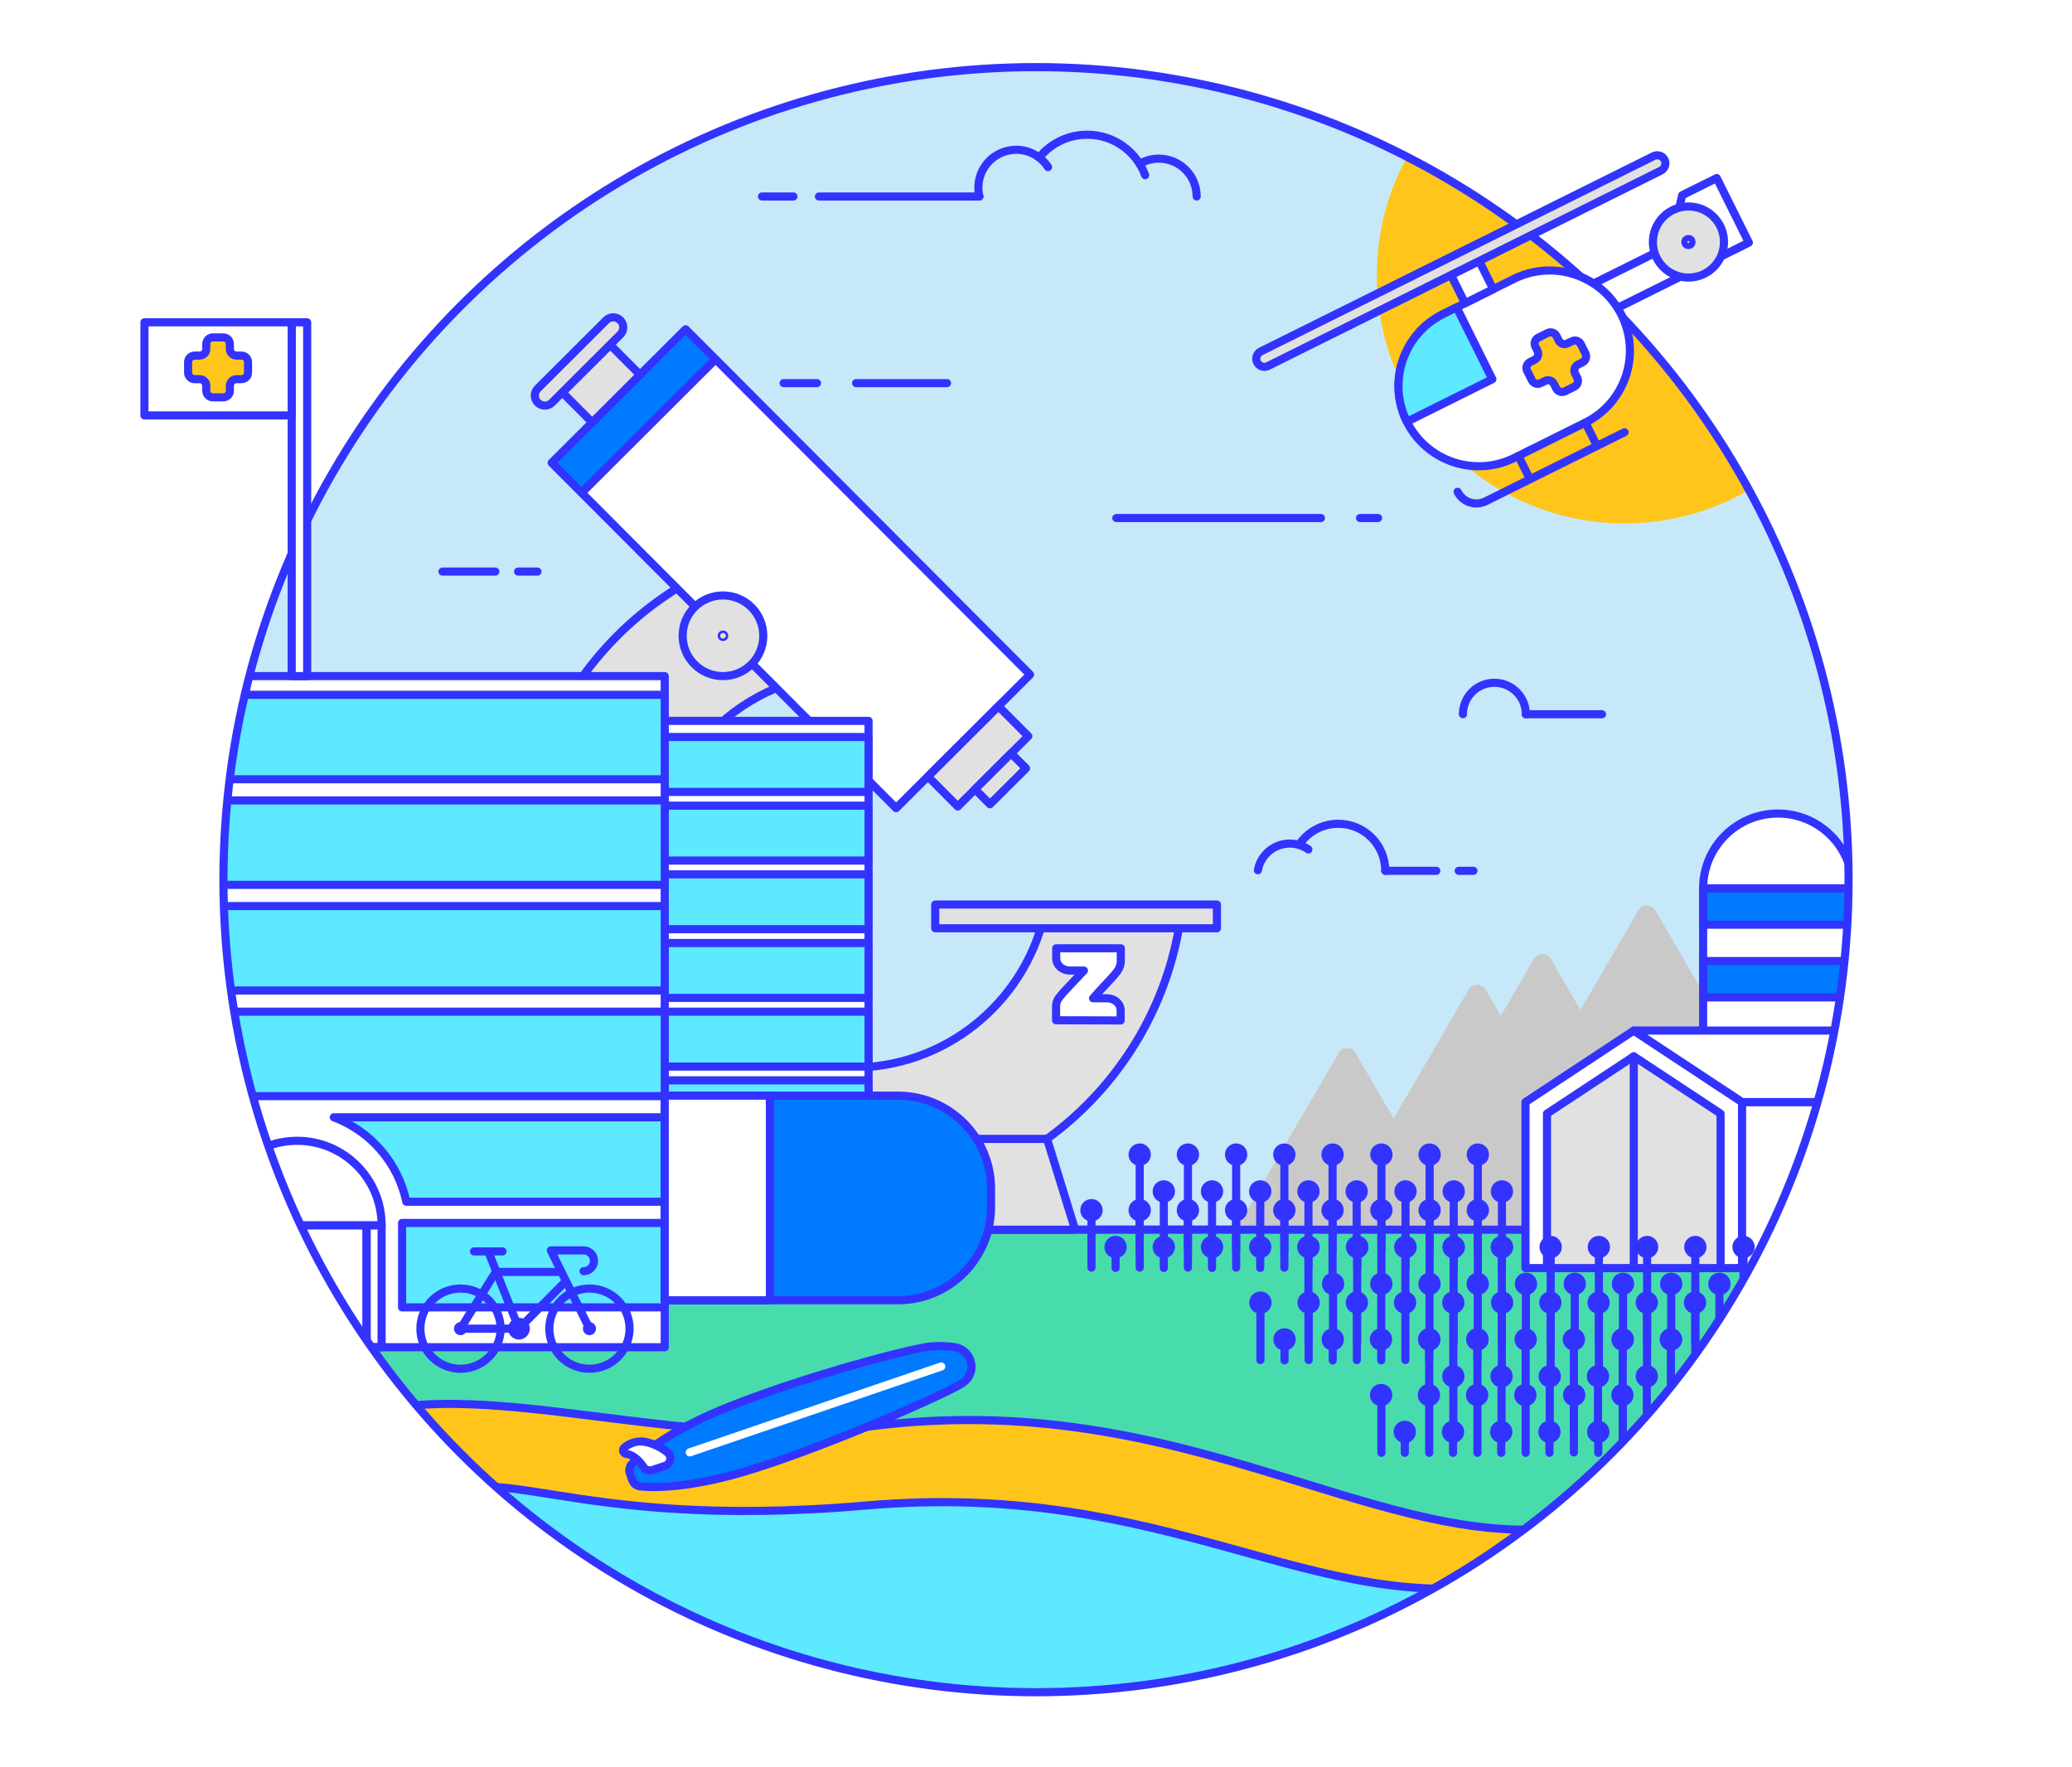 <?xml version="1.0" encoding="utf-8"?>
<!-- Generator: Adobe Illustrator 16.0.0, SVG Export Plug-In . SVG Version: 6.00 Build 0)  -->
<!DOCTYPE svg PUBLIC "-//W3C//DTD SVG 1.1//EN" "http://www.w3.org/Graphics/SVG/1.1/DTD/svg11.dtd">
<svg version="1.1" id="Layer_1" xmlns="http://www.w3.org/2000/svg" xmlns:xlink="http://www.w3.org/1999/xlink" x="0px" y="0px"
	 width="510px" height="435px" viewBox="0 0 510 435" enable-background="new 0 0 510 435" xml:space="preserve">
<rect x="0" y="0" width="510" height="435" fill="#333333" stroke="none"/>
<g>
	<defs>
		<path id="SVGID_1_" d="M55,216.43c0,110.457,89.543,199.999,200,199.999s200-89.542,200-199.999
			c0-110.457-89.543-200.001-200-200.001S55,105.973,55,216.43"/>
	</defs>
	<clipPath id="SVGID_2_">
		<use xlink:href="#SVGID_1_"  overflow="visible"/>
	</clipPath>
	<path clip-path="url(#SVGID_2_)" fill="#C7E8F9" d="M360.59,16.429L183.345,1.759c-1.359,0.669-2.814,1.065-4.331,1.089
		c-2.258,0.036-4.336-0.714-6.12-1.955l-47.898-3.964l-98.463,171l8.845,126.833l1.901,7.917h404.854l44.4-133.75L360.59,16.429z"/>
	
		<path clip-path="url(#SVGID_2_)" fill="none" stroke="#3333FF" stroke-width="2" stroke-linecap="round" stroke-linejoin="round" stroke-miterlimit="10" d="
		M360.59,16.429L183.345,1.759c-1.359,0.669-2.814,1.065-4.331,1.089c-2.258,0.036-4.336-0.714-6.12-1.955l-47.898-3.964
		l-98.463,171l8.845,126.833l1.901,7.917h404.854l44.4-133.75L360.59,16.429z"/>
	<path clip-path="url(#SVGID_2_)" fill="#C9C9C9" d="M415.039,328.438l-49.378-84.866c-0.928-1.596-3.233-1.596-4.161,0
		l-49.378,84.866H415.039z"/>
	<path clip-path="url(#SVGID_2_)" fill="#C9C9C9" d="M383.027,344.044l-49.378-84.867c-0.928-1.596-3.233-1.596-4.161,0
		l-49.378,84.867H383.027z"/>
	<path clip-path="url(#SVGID_2_)" fill="#C9C9C9" d="M431.093,320.899l-49.378-84.866c-0.929-1.596-3.233-1.596-4.162,0
		l-49.378,84.866H431.093z"/>
	<path clip-path="url(#SVGID_2_)" fill="#C9C9C9" d="M456.806,308.948l-49.378-84.867c-0.928-1.596-3.233-1.596-4.161,0
		l-49.378,84.867H456.806z"/>
	<polygon clip-path="url(#SVGID_2_)" fill="#48DCAD" points="442.099,302.68 37.246,302.68 66.802,386.68 317.926,442.18 
		439.203,384.68 442.703,308.691 	"/>
	
		<polygon clip-path="url(#SVGID_2_)" fill="none" stroke="#3333FF" stroke-width="2" stroke-linecap="round" stroke-linejoin="round" stroke-miterlimit="10" points="
		442.099,302.68 37.246,302.68 66.802,386.68 317.926,442.18 439.203,384.68 442.703,308.691 	"/>
	<path clip-path="url(#SVGID_2_)" fill="#FFC51B" d="M460.887,67.827c0,33.689-27.311,61-61,61c-33.688,0-61-27.311-61-61
		s27.312-61,61-61C433.576,6.827,460.887,34.138,460.887,67.827"/>
	<path clip-path="url(#SVGID_2_)" fill="#FFC51B" d="M389.364,375.304c-49,9-96.469-34.986-176.777-24.008
		c-47.75,6.528-101.436-15.731-130.427,0.019c0,0,145.575,60.016,146.825,60.083c1.25,0.065,113-6.185,113-6.185L389.364,375.304z"
		/>
	<path clip-path="url(#SVGID_2_)" fill="none" stroke="#3333FF" stroke-width="2" stroke-miterlimit="10" d="M389.364,375.304
		c-49,9-96.469-34.986-176.777-24.008c-47.75,6.528-101.436-15.731-130.427,0.019c0,0,145.575,60.016,146.825,60.083
		c1.25,0.065,113-6.185,113-6.185L389.364,375.304z"/>
	<path clip-path="url(#SVGID_2_)" fill="#5DE9FF" d="M372.302,389.554c-49,9-84.094-25.473-159-19c-77.08,6.658-92-14.081-109.75,1
		c0,0,125,52.865,126.25,52.933s113-6.183,113-6.183L372.302,389.554z"/>
	<path clip-path="url(#SVGID_2_)" fill="none" stroke="#3333FF" stroke-width="2" stroke-miterlimit="10" d="M372.302,389.554
		c-49,9-84.094-25.473-159-19c-77.08,6.658-92-14.081-109.75,1c0,0,125,52.865,126.25,52.933s113-6.183,113-6.183L372.302,389.554z"
		/>
</g>
<g>
	<defs>
		<rect id="SVGID_3_" width="510" height="435"/>
	</defs>
	<clipPath id="SVGID_4_">
		<use xlink:href="#SVGID_3_"  overflow="visible"/>
	</clipPath>
	
		<path clip-path="url(#SVGID_4_)" fill="none" stroke="#3333FF" stroke-width="2" stroke-linecap="round" stroke-linejoin="round" stroke-miterlimit="10" d="
		M340.969,214.337c0-6.392-5.183-11.574-11.575-11.574c-3.995,0-7.518,2.024-9.598,5.103"/>
	
		<line clip-path="url(#SVGID_4_)" fill="none" stroke="#3333FF" stroke-width="2" stroke-linecap="round" stroke-linejoin="round" stroke-miterlimit="10" x1="340.969" y1="214.337" x2="353.538" y2="214.337"/>
	
		<line clip-path="url(#SVGID_4_)" fill="none" stroke="#3333FF" stroke-width="2" stroke-linecap="round" stroke-linejoin="round" stroke-miterlimit="10" x1="359.052" y1="214.337" x2="362.675" y2="214.337"/>
	
		<path clip-path="url(#SVGID_4_)" fill="none" stroke="#3333FF" stroke-width="2" stroke-linecap="round" stroke-linejoin="round" stroke-miterlimit="10" d="
		M322.043,209.077c-1.296-0.909-2.874-1.441-4.576-1.441c-3.922,0-7.183,2.828-7.854,6.556"/>
	
		<path clip-path="url(#SVGID_4_)" fill="none" stroke="#3333FF" stroke-width="2" stroke-linecap="round" stroke-linejoin="round" stroke-miterlimit="10" d="
		M375.57,175.801c0-4.277-3.467-7.744-7.744-7.744c-4.276,0-7.743,3.467-7.743,7.744"/>
	
		<line clip-path="url(#SVGID_4_)" fill="none" stroke="#3333FF" stroke-width="2" stroke-linecap="round" stroke-linejoin="round" stroke-miterlimit="10" x1="375.57" y1="175.801" x2="394.314" y2="175.801"/>
	
		<line clip-path="url(#SVGID_4_)" fill="none" stroke="#3333FF" stroke-width="2" stroke-linecap="round" stroke-linejoin="round" stroke-miterlimit="10" x1="210.725" y1="94.303" x2="233.093" y2="94.303"/>
	
		<line clip-path="url(#SVGID_4_)" fill="none" stroke="#3333FF" stroke-width="2" stroke-linecap="round" stroke-linejoin="round" stroke-miterlimit="10" x1="192.875" y1="94.303" x2="201.095" y2="94.303"/>
	
		<line clip-path="url(#SVGID_4_)" fill="none" stroke="#3333FF" stroke-width="2" stroke-linecap="round" stroke-linejoin="round" stroke-miterlimit="10" x1="121.915" y1="140.691" x2="108.91" y2="140.691"/>
	
		<line clip-path="url(#SVGID_4_)" fill="none" stroke="#3333FF" stroke-width="2" stroke-linecap="round" stroke-linejoin="round" stroke-miterlimit="10" x1="132.293" y1="140.691" x2="127.514" y2="140.691"/>
	
		<path clip-path="url(#SVGID_4_)" fill="none" stroke="#3333FF" stroke-width="2" stroke-linecap="round" stroke-linejoin="round" stroke-miterlimit="10" d="
		M255.786,38.778c2.788-3.429,7.04-5.62,11.805-5.62c6.557,0,12.145,4.15,14.279,9.967"/>
	
		<path clip-path="url(#SVGID_4_)" fill="none" stroke="#3333FF" stroke-width="2" stroke-linecap="round" stroke-linejoin="round" stroke-miterlimit="10" d="
		M280.494,40.336c1.388-0.82,3.007-1.291,4.735-1.291c5.146,0,9.318,4.173,9.318,9.319"/>
	
		<line clip-path="url(#SVGID_4_)" fill="none" stroke="#3333FF" stroke-width="2" stroke-linecap="round" stroke-linejoin="round" stroke-miterlimit="10" x1="201.566" y1="48.364" x2="241.069" y2="48.364"/>
	
		<line clip-path="url(#SVGID_4_)" fill="none" stroke="#3333FF" stroke-width="2" stroke-linecap="round" stroke-linejoin="round" stroke-miterlimit="10" x1="187.553" y1="48.364" x2="195.297" y2="48.364"/>
	
		<path clip-path="url(#SVGID_4_)" fill="none" stroke="#3333FF" stroke-width="2" stroke-linecap="round" stroke-linejoin="round" stroke-miterlimit="10" d="
		M241.069,48.367c-0.168-0.7-0.257-1.43-0.257-2.181c0-5.147,4.173-9.319,9.32-9.319c3.282,0,6.167,1.696,7.829,4.26"/>
	
		<line clip-path="url(#SVGID_4_)" fill="none" stroke="#3333FF" stroke-width="2" stroke-linecap="round" stroke-linejoin="round" stroke-miterlimit="10" x1="325.13" y1="127.509" x2="274.768" y2="127.509"/>
	
		<line clip-path="url(#SVGID_4_)" fill="none" stroke="#3333FF" stroke-width="2" stroke-linecap="round" stroke-linejoin="round" stroke-miterlimit="10" x1="339.196" y1="127.509" x2="334.76" y2="127.509"/>
</g>
<g>
	<defs>
		<rect id="SVGID_5_" width="510" height="435"/>
	</defs>
	<clipPath id="SVGID_6_">
		<use xlink:href="#SVGID_5_"  overflow="visible"/>
	</clipPath>
	<path clip-path="url(#SVGID_6_)" fill="#E1E1E1" d="M209.729,262.786c-26.824,0-48.569-21.746-48.569-48.57
		s21.745-48.569,48.569-48.569v-33.115c-45.113,0-81.685,36.571-81.685,81.684s36.572,81.685,81.685,81.685
		c41.264,0,75.381-30.595,80.903-70.339h-33.666C251.857,246.913,232.647,262.786,209.729,262.786"/>
	
		<path clip-path="url(#SVGID_6_)" fill="none" stroke="#3333FF" stroke-width="2" stroke-linecap="round" stroke-linejoin="round" stroke-miterlimit="10" d="
		M209.729,262.786c-26.824,0-48.569-21.746-48.569-48.57s21.745-48.569,48.569-48.569v-33.115
		c-45.113,0-81.685,36.571-81.685,81.684s36.572,81.685,81.685,81.685c41.264,0,75.381-30.595,80.903-70.339h-33.666
		C251.857,246.913,232.647,262.786,209.729,262.786z"/>
	<rect x="230.199" y="222.642" clip-path="url(#SVGID_6_)" fill="#E1E1E1" width="69.335" height="5.84"/>
	
		<rect x="230.199" y="222.642" clip-path="url(#SVGID_6_)" fill="none" stroke="#3333FF" stroke-width="2" stroke-linecap="round" stroke-linejoin="round" stroke-miterlimit="10" width="69.335" height="5.84"/>
	
		<rect x="143.471" y="120.355" transform="matrix(-0.706 -0.708 0.708 -0.706 236.648 385.469)" clip-path="url(#SVGID_6_)" fill="#FFFFFF" width="109.655" height="46.563"/>
	
		<rect x="143.471" y="120.355" transform="matrix(-0.706 -0.708 0.708 -0.706 236.648 385.469)" clip-path="url(#SVGID_6_)" fill="none" stroke="#3333FF" stroke-width="2" stroke-linecap="round" stroke-linejoin="round" stroke-miterlimit="10" width="109.655" height="46.563"/>
	
		<rect x="150.706" y="77.855" transform="matrix(-0.706 -0.708 0.708 -0.706 194.409 282.942)" clip-path="url(#SVGID_6_)" fill="#007AFF" width="10.399" height="46.564"/>
	
		<rect x="150.706" y="77.855" transform="matrix(-0.706 -0.708 0.708 -0.706 194.409 282.942)" clip-path="url(#SVGID_6_)" fill="none" stroke="#3333FF" stroke-width="2" stroke-linecap="round" stroke-linejoin="round" stroke-miterlimit="10" width="10.399" height="46.564"/>
	
		<rect x="235.491" y="173.881" transform="matrix(-0.706 -0.708 0.708 -0.706 278.897 487.992)" clip-path="url(#SVGID_6_)" fill="#E1E1E1" width="10.399" height="24.507"/>
	
		<rect x="235.491" y="173.881" transform="matrix(-0.706 -0.708 0.708 -0.706 278.897 487.992)" clip-path="url(#SVGID_6_)" fill="none" stroke="#3333FF" stroke-width="2" stroke-linecap="round" stroke-linejoin="round" stroke-miterlimit="10" width="10.399" height="24.507"/>
	
		<rect x="142.74" y="86.094" transform="matrix(-0.706 -0.708 0.708 -0.706 185.587 265.807)" clip-path="url(#SVGID_6_)" fill="#E1E1E1" width="10.399" height="16.613"/>
	
		<rect x="142.74" y="86.094" transform="matrix(-0.706 -0.708 0.708 -0.706 185.587 265.807)" clip-path="url(#SVGID_6_)" fill="none" stroke="#3333FF" stroke-width="2" stroke-linecap="round" stroke-linejoin="round" stroke-miterlimit="10" width="10.399" height="16.613"/>
	<path clip-path="url(#SVGID_6_)" fill="#E1E1E1" d="M152.689,78.835L152.689,78.835c0.962,0.965,0.96,2.527-0.005,3.49
		l-16.832,16.79c-0.965,0.963-2.527,0.961-3.49-0.004c-0.962-0.965-0.96-2.527,0.005-3.49l16.832-16.79
		C150.165,77.868,151.727,77.87,152.689,78.835"/>
	
		<path clip-path="url(#SVGID_6_)" fill="none" stroke="#3333FF" stroke-width="2" stroke-linecap="round" stroke-linejoin="round" stroke-miterlimit="10" d="
		M152.689,78.835L152.689,78.835c0.962,0.965,0.96,2.527-0.005,3.49l-16.832,16.79c-0.965,0.963-2.527,0.961-3.49-0.004
		c-0.962-0.965-0.96-2.527,0.005-3.49l16.832-16.79C150.165,77.868,151.727,77.87,152.689,78.835z"/>
	
		<rect x="243.599" y="185.39" transform="matrix(-0.706 -0.708 0.708 -0.706 284.396 501.312)" clip-path="url(#SVGID_6_)" fill="#E1E1E1" width="5.2" height="12.533"/>
	
		<rect x="243.599" y="185.39" transform="matrix(-0.706 -0.708 0.708 -0.706 284.396 501.312)" clip-path="url(#SVGID_6_)" fill="none" stroke="#3333FF" stroke-width="2" stroke-linecap="round" stroke-linejoin="round" stroke-miterlimit="10" width="5.2" height="12.533"/>
	<path clip-path="url(#SVGID_6_)" fill="#E1E1E1" d="M187.876,156.489c0,5.482-4.443,9.926-9.926,9.926
		c-5.481,0-9.926-4.444-9.926-9.926s4.445-9.926,9.926-9.926C183.433,146.563,187.876,151.007,187.876,156.489"/>
	
		<circle clip-path="url(#SVGID_6_)" fill="none" stroke="#3333FF" stroke-width="2" stroke-linecap="round" stroke-linejoin="round" stroke-miterlimit="10" cx="177.95" cy="156.489" r="9.926"/>
	<path clip-path="url(#SVGID_6_)" fill="#E1E1E1" d="M177.644,156.489c0,0.169,0.138,0.307,0.307,0.307
		c0.17,0,0.306-0.138,0.306-0.307s-0.136-0.307-0.306-0.307C177.782,156.182,177.644,156.32,177.644,156.489"/>
	
		<circle clip-path="url(#SVGID_6_)" fill="none" stroke="#3333FF" stroke-width="2" stroke-linecap="round" stroke-linejoin="round" stroke-miterlimit="10" cx="177.95" cy="156.489" r="0.307"/>
	<polygon clip-path="url(#SVGID_6_)" fill="#E1E1E1" points="264.633,302.682 147.374,302.682 148.149,280.323 257.717,280.323 	"/>
	
		<polygon clip-path="url(#SVGID_6_)" fill="none" stroke="#3333FF" stroke-width="2" stroke-linecap="round" stroke-linejoin="round" stroke-miterlimit="10" points="
		264.633,302.682 147.374,302.682 148.149,280.323 257.717,280.323 	"/>
	<path clip-path="url(#SVGID_6_)" fill="#FFFFFF" d="M272.429,245.711h-3.385l1.84-2.041l2.177-2.34
		c1.415-1.579,2.803-2.819,2.803-4.722c0-1.903,0.014-3.201,0.014-3.201h-15.904v2.493c0,1.676,1.498,2.989,3.41,2.989h3.414
		l-4.122,4.38c-0.727,0.742-1.279,1.362-1.694,1.921l-0.03,0.032c-0.653,0.701-1.014,1.601-1.014,2.531l-0.003,3.377l15.905,0.043
		v-2.475C275.839,247.023,274.341,245.711,272.429,245.711"/>
	
		<path clip-path="url(#SVGID_6_)" fill="none" stroke="#3333FF" stroke-width="2" stroke-linecap="round" stroke-linejoin="round" stroke-miterlimit="10" d="
		M272.429,245.711h-3.385l1.84-2.041l2.177-2.34c1.415-1.579,2.803-2.819,2.803-4.722c0-1.903,0.014-3.201,0.014-3.201h-15.904
		v2.493c0,1.676,1.498,2.989,3.41,2.989h3.414l-4.122,4.38c-0.727,0.742-1.279,1.362-1.694,1.921l-0.03,0.032
		c-0.653,0.701-1.014,1.601-1.014,2.531l-0.003,3.377l15.905,0.043v-2.475C275.839,247.023,274.341,245.711,272.429,245.711"/>
	<polygon clip-path="url(#SVGID_6_)" fill="#FFFFFF" points="138.621,177.437 122.889,175.488 122.889,322.331 138.621,313.043 
		213.79,313.043 213.79,177.437 	"/>
	
		<polygon clip-path="url(#SVGID_6_)" fill="none" stroke="#3333FF" stroke-width="2" stroke-linecap="round" stroke-linejoin="round" stroke-miterlimit="10" points="
		138.621,177.437 122.889,175.488 122.889,322.331 138.621,313.043 213.79,313.043 213.79,177.437 	"/>
	<rect x="122.889" y="198.307" clip-path="url(#SVGID_6_)" fill="#5DE9FF" width="90.901" height="13.513"/>
	
		<rect x="122.889" y="198.307" clip-path="url(#SVGID_6_)" fill="none" stroke="#3333FF" stroke-width="2" stroke-linecap="round" stroke-linejoin="round" stroke-miterlimit="10" width="90.901" height="13.513"/>
	<rect x="122.889" y="215.209" clip-path="url(#SVGID_6_)" fill="#5DE9FF" width="90.901" height="13.513"/>
	
		<rect x="122.889" y="215.209" clip-path="url(#SVGID_6_)" fill="none" stroke="#3333FF" stroke-width="2" stroke-linecap="round" stroke-linejoin="round" stroke-miterlimit="10" width="90.901" height="13.513"/>
	<rect x="122.889" y="181.405" clip-path="url(#SVGID_6_)" fill="#5DE9FF" width="90.901" height="13.513"/>
	
		<rect x="122.889" y="181.405" clip-path="url(#SVGID_6_)" fill="none" stroke="#3333FF" stroke-width="2" stroke-linecap="round" stroke-linejoin="round" stroke-miterlimit="10" width="90.901" height="13.513"/>
	<rect x="122.889" y="232.111" clip-path="url(#SVGID_6_)" fill="#5DE9FF" width="90.901" height="13.513"/>
	
		<rect x="122.889" y="232.111" clip-path="url(#SVGID_6_)" fill="none" stroke="#3333FF" stroke-width="2" stroke-linecap="round" stroke-linejoin="round" stroke-miterlimit="10" width="90.901" height="13.513"/>
	<rect x="122.889" y="249.013" clip-path="url(#SVGID_6_)" fill="#5DE9FF" width="90.901" height="13.514"/>
	
		<rect x="122.889" y="249.013" clip-path="url(#SVGID_6_)" fill="none" stroke="#3333FF" stroke-width="2" stroke-linecap="round" stroke-linejoin="round" stroke-miterlimit="10" width="90.901" height="13.514"/>
	<rect x="160.08" y="282.818" clip-path="url(#SVGID_6_)" fill="#5DE9FF" width="53.71" height="13.513"/>
	
		<rect x="160.08" y="282.818" clip-path="url(#SVGID_6_)" fill="none" stroke="#3333FF" stroke-width="2" stroke-linecap="round" stroke-linejoin="round" stroke-miterlimit="10" width="53.71" height="13.513"/>
	<path clip-path="url(#SVGID_6_)" fill="#5DE9FF" d="M146.116,265.916c7.489,2.188,13.173,7.272,14.826,13.513h52.848v-13.513
		H146.116z"/>
	
		<path clip-path="url(#SVGID_6_)" fill="none" stroke="#3333FF" stroke-width="2" stroke-linecap="round" stroke-linejoin="round" stroke-miterlimit="10" d="
		M146.116,265.916c7.489,2.188,13.173,7.272,14.826,13.513h52.848v-13.513H146.116z"/>
	<polygon clip-path="url(#SVGID_6_)" fill="#FFFFFF" points="73.14,166.418 54.203,166.418 54.203,331.607 73.14,331.607 
		163.618,331.607 163.618,166.418 	"/>
	
		<polygon clip-path="url(#SVGID_6_)" fill="none" stroke="#3333FF" stroke-width="2" stroke-linecap="round" stroke-linejoin="round" stroke-miterlimit="10" points="
		73.14,166.418 54.203,166.418 54.203,331.607 73.14,331.607 163.618,331.607 163.618,166.418 	"/>
	
		<rect x="56.054" y="301.582" clip-path="url(#SVGID_6_)" fill="none" stroke="#3333FF" stroke-width="2" stroke-linecap="round" stroke-linejoin="round" stroke-miterlimit="10" width="17.086" height="30.026"/>
	
		<rect x="90.225" y="301.582" clip-path="url(#SVGID_6_)" fill="none" stroke="#3333FF" stroke-width="2" stroke-linecap="round" stroke-linejoin="round" stroke-miterlimit="10" width="3.702" height="30.026"/>
	
		<rect x="73.14" y="301.582" clip-path="url(#SVGID_6_)" fill="none" stroke="#3333FF" stroke-width="2" stroke-linecap="round" stroke-linejoin="round" stroke-miterlimit="10" width="17.085" height="30.026"/>
	<path clip-path="url(#SVGID_6_)" fill="#FFFFFF" d="M93.927,301.582H62.241c0-5.658-7.628-10.788-3.961-14.536
		c3.773-3.858,9.037-6.251,14.86-6.251C84.62,280.795,93.927,290.102,93.927,301.582"/>
	
		<path clip-path="url(#SVGID_6_)" fill="none" stroke="#3333FF" stroke-width="2" stroke-linecap="round" stroke-linejoin="round" stroke-miterlimit="10" d="
		M93.927,301.582H62.241c0-5.658-7.628-10.788-3.961-14.536c3.773-3.858,9.037-6.251,14.86-6.251
		C84.62,280.795,93.927,290.102,93.927,301.582z"/>
	<polygon clip-path="url(#SVGID_6_)" fill="#5DE9FF" points="163.617,191.802 54.203,191.802 55.635,171.016 163.617,171.016 	"/>
	
		<polygon clip-path="url(#SVGID_6_)" fill="none" stroke="#3333FF" stroke-width="2" stroke-linecap="round" stroke-linejoin="round" stroke-miterlimit="10" points="
		163.617,191.802 54.203,191.802 55.635,171.016 163.617,171.016 	"/>
	<rect x="54.203" y="197.015" clip-path="url(#SVGID_6_)" fill="#5DE9FF" width="109.414" height="20.786"/>
	
		<rect x="54.203" y="197.015" clip-path="url(#SVGID_6_)" fill="none" stroke="#3333FF" stroke-width="2" stroke-linecap="round" stroke-linejoin="round" stroke-miterlimit="10" width="109.414" height="20.786"/>
	<rect x="54.203" y="223.014" clip-path="url(#SVGID_6_)" fill="#5DE9FF" width="109.414" height="20.786"/>
	
		<rect x="54.203" y="223.014" clip-path="url(#SVGID_6_)" fill="none" stroke="#3333FF" stroke-width="2" stroke-linecap="round" stroke-linejoin="round" stroke-miterlimit="10" width="109.414" height="20.786"/>
	<rect x="54.203" y="249.013" clip-path="url(#SVGID_6_)" fill="#5DE9FF" width="109.414" height="20.786"/>
	
		<rect x="54.203" y="249.013" clip-path="url(#SVGID_6_)" fill="none" stroke="#3333FF" stroke-width="2" stroke-linecap="round" stroke-linejoin="round" stroke-miterlimit="10" width="109.414" height="20.786"/>
	<rect x="98.969" y="301.012" clip-path="url(#SVGID_6_)" fill="#5DE9FF" width="64.648" height="20.785"/>
	
		<rect x="98.969" y="301.012" clip-path="url(#SVGID_6_)" fill="none" stroke="#3333FF" stroke-width="2" stroke-linecap="round" stroke-linejoin="round" stroke-miterlimit="10" width="64.648" height="20.785"/>
	<path clip-path="url(#SVGID_6_)" fill="#5DE9FF" d="M82.16,275.013c9.015,3.367,15.856,11.188,17.846,20.786h63.611v-20.786H82.16z
		"/>
	
		<path clip-path="url(#SVGID_6_)" fill="none" stroke="#3333FF" stroke-width="2" stroke-linecap="round" stroke-linejoin="round" stroke-miterlimit="10" d="
		M82.16,275.013c9.015,3.367,15.856,11.188,17.846,20.786h63.611v-20.786H82.16z"/>
	<path clip-path="url(#SVGID_6_)" fill="#007AFF" d="M221.014,320.047h-57.396V269.68h57.396c12.658,0,22.919,10.262,22.919,22.92
		v4.527C243.933,309.784,233.672,320.047,221.014,320.047"/>
	
		<path clip-path="url(#SVGID_6_)" fill="none" stroke="#3333FF" stroke-width="2" stroke-linecap="round" stroke-linejoin="round" stroke-miterlimit="10" d="
		M221.014,320.047h-57.396V269.68h57.396c12.658,0,22.919,10.262,22.919,22.92v4.527
		C243.933,309.784,233.672,320.047,221.014,320.047z"/>
	<path clip-path="url(#SVGID_6_)" fill="#FFFFFF" d="M419.205,218.661c0-10.17,8.244-18.416,18.414-18.416
		c10.171,0,18.415,8.245,18.415,18.416v87.162h-36.829V218.661z"/>
	
		<path clip-path="url(#SVGID_6_)" fill="none" stroke="#3333FF" stroke-width="2" stroke-linecap="round" stroke-linejoin="round" stroke-miterlimit="10" d="
		M419.205,218.661c0-10.17,8.244-18.416,18.414-18.416c10.171,0,18.415,8.245,18.415,18.416v87.162h-36.829V218.661z"/>
	<rect x="419.205" y="218.661" clip-path="url(#SVGID_6_)" fill="#007AFF" width="36.829" height="8.944"/>
	
		<rect x="419.205" y="218.661" clip-path="url(#SVGID_6_)" fill="none" stroke="#3333FF" stroke-width="2" stroke-linecap="round" stroke-linejoin="round" stroke-miterlimit="10" width="36.829" height="8.944"/>
	<rect x="419.205" y="236.55" clip-path="url(#SVGID_6_)" fill="#007AFF" width="36.829" height="8.944"/>
	
		<rect x="419.205" y="236.55" clip-path="url(#SVGID_6_)" fill="none" stroke="#3333FF" stroke-width="2" stroke-linecap="round" stroke-linejoin="round" stroke-miterlimit="10" width="36.829" height="8.944"/>
	
		<rect x="419.205" y="254.438" clip-path="url(#SVGID_6_)" fill="none" stroke="#3333FF" stroke-width="2" stroke-linecap="round" stroke-linejoin="round" stroke-miterlimit="10" width="36.829" height="8.943"/>
	
		<rect x="419.205" y="272.327" clip-path="url(#SVGID_6_)" fill="none" stroke="#3333FF" stroke-width="2" stroke-linecap="round" stroke-linejoin="round" stroke-miterlimit="10" width="36.829" height="8.944"/>
	
		<rect x="419.205" y="290.215" clip-path="url(#SVGID_6_)" fill="none" stroke="#3333FF" stroke-width="2" stroke-linecap="round" stroke-linejoin="round" stroke-miterlimit="10" width="36.829" height="8.944"/>
	
		<line clip-path="url(#SVGID_6_)" fill="none" stroke="#3333FF" stroke-width="2" stroke-linecap="round" stroke-linejoin="round" stroke-miterlimit="10" x1="387.492" y1="285.942" x2="387.492" y2="307.843"/>
	<path clip-path="url(#SVGID_6_)" fill="#3333FF" d="M389.242,284.192c0-0.967-0.783-1.749-1.75-1.749
		c-0.966,0-1.749,0.782-1.749,1.749s0.783,1.75,1.749,1.75C388.459,285.942,389.242,285.159,389.242,284.192"/>
	
		<circle clip-path="url(#SVGID_6_)" fill="none" stroke="#3333FF" stroke-width="2" stroke-linecap="round" stroke-linejoin="round" stroke-miterlimit="10" cx="387.493" cy="284.192" r="1.75"/>
	
		<line clip-path="url(#SVGID_6_)" fill="none" stroke="#3333FF" stroke-width="2" stroke-linecap="round" stroke-linejoin="round" stroke-miterlimit="10" x1="375.624" y1="285.942" x2="375.624" y2="307.843"/>
	
		<line clip-path="url(#SVGID_6_)" fill="none" stroke="#3333FF" stroke-width="2" stroke-linecap="round" stroke-linejoin="round" stroke-miterlimit="10" x1="369.689" y1="295.007" x2="369.689" y2="307.936"/>
	<path clip-path="url(#SVGID_6_)" fill="#3333FF" d="M371.439,293.258c0-0.968-0.783-1.75-1.75-1.75c-0.966,0-1.75,0.782-1.75,1.75
		c0,0.966,0.784,1.749,1.75,1.749C370.656,295.007,371.439,294.224,371.439,293.258"/>
	
		<circle clip-path="url(#SVGID_6_)" fill="none" stroke="#3333FF" stroke-width="2" stroke-linecap="round" stroke-linejoin="round" stroke-miterlimit="10" cx="369.689" cy="293.258" r="1.75"/>
	
		<line clip-path="url(#SVGID_6_)" fill="none" stroke="#3333FF" stroke-width="2" stroke-linecap="round" stroke-linejoin="round" stroke-miterlimit="10" x1="363.755" y1="285.942" x2="363.755" y2="307.843"/>
	<path clip-path="url(#SVGID_6_)" fill="#3333FF" d="M365.505,284.192c0-0.967-0.783-1.749-1.75-1.749
		c-0.966,0-1.749,0.782-1.749,1.749s0.783,1.75,1.749,1.75C364.722,285.942,365.505,285.159,365.505,284.192"/>
	
		<circle clip-path="url(#SVGID_6_)" fill="none" stroke="#3333FF" stroke-width="2" stroke-linecap="round" stroke-linejoin="round" stroke-miterlimit="10" cx="363.755" cy="284.192" r="1.75"/>
	
		<line clip-path="url(#SVGID_6_)" fill="none" stroke="#3333FF" stroke-width="2" stroke-linecap="round" stroke-linejoin="round" stroke-miterlimit="10" x1="381.558" y1="295.007" x2="381.558" y2="307.936"/>
	<path clip-path="url(#SVGID_6_)" fill="#3333FF" d="M383.308,293.258c0-0.968-0.783-1.75-1.75-1.75
		c-0.966,0-1.749,0.782-1.749,1.75c0,0.966,0.783,1.749,1.749,1.749C382.524,295.007,383.308,294.224,383.308,293.258"/>
	
		<circle clip-path="url(#SVGID_6_)" fill="none" stroke="#3333FF" stroke-width="2" stroke-linecap="round" stroke-linejoin="round" stroke-miterlimit="10" cx="381.558" cy="293.258" r="1.75"/>
	
		<line clip-path="url(#SVGID_6_)" fill="none" stroke="#3333FF" stroke-width="2" stroke-linecap="round" stroke-linejoin="round" stroke-miterlimit="10" x1="357.82" y1="295.007" x2="357.82" y2="307.936"/>
	<path clip-path="url(#SVGID_6_)" fill="#3333FF" d="M359.57,293.258c0-0.968-0.783-1.75-1.75-1.75c-0.966,0-1.749,0.782-1.749,1.75
		c0,0.966,0.783,1.749,1.749,1.749C358.787,295.007,359.57,294.224,359.57,293.258"/>
	
		<circle clip-path="url(#SVGID_6_)" fill="none" stroke="#3333FF" stroke-width="2" stroke-linecap="round" stroke-linejoin="round" stroke-miterlimit="10" cx="357.821" cy="293.258" r="1.75"/>
	
		<line clip-path="url(#SVGID_6_)" fill="none" stroke="#3333FF" stroke-width="2" stroke-linecap="round" stroke-linejoin="round" stroke-miterlimit="10" x1="351.887" y1="285.942" x2="351.887" y2="307.843"/>
	<path clip-path="url(#SVGID_6_)" fill="#3333FF" d="M353.636,284.192c0-0.967-0.783-1.749-1.749-1.749
		c-0.967,0-1.75,0.782-1.75,1.749s0.783,1.75,1.75,1.75C352.853,285.942,353.636,285.159,353.636,284.192"/>
	
		<circle clip-path="url(#SVGID_6_)" fill="none" stroke="#3333FF" stroke-width="2" stroke-linecap="round" stroke-linejoin="round" stroke-miterlimit="10" cx="351.886" cy="284.192" r="1.75"/>
	
		<line clip-path="url(#SVGID_6_)" fill="none" stroke="#3333FF" stroke-width="2" stroke-linecap="round" stroke-linejoin="round" stroke-miterlimit="10" x1="345.952" y1="295.007" x2="345.952" y2="307.936"/>
	<path clip-path="url(#SVGID_6_)" fill="#3333FF" d="M347.702,293.258c0-0.968-0.783-1.75-1.75-1.75c-0.966,0-1.75,0.782-1.75,1.75
		c0,0.966,0.784,1.749,1.75,1.749C346.919,295.007,347.702,294.224,347.702,293.258"/>
	
		<circle clip-path="url(#SVGID_6_)" fill="none" stroke="#3333FF" stroke-width="2" stroke-linecap="round" stroke-linejoin="round" stroke-miterlimit="10" cx="345.952" cy="293.258" r="1.75"/>
	
		<line clip-path="url(#SVGID_6_)" fill="none" stroke="#3333FF" stroke-width="2" stroke-linecap="round" stroke-linejoin="round" stroke-miterlimit="10" x1="340.018" y1="285.942" x2="340.018" y2="307.843"/>
	<path clip-path="url(#SVGID_6_)" fill="#3333FF" d="M341.768,284.192c0-0.967-0.783-1.749-1.75-1.749
		c-0.966,0-1.749,0.782-1.749,1.749s0.783,1.75,1.749,1.75C340.984,285.942,341.768,285.159,341.768,284.192"/>
	
		<circle clip-path="url(#SVGID_6_)" fill="none" stroke="#3333FF" stroke-width="2" stroke-linecap="round" stroke-linejoin="round" stroke-miterlimit="10" cx="340.018" cy="284.192" r="1.75"/>
	
		<line clip-path="url(#SVGID_6_)" fill="none" stroke="#3333FF" stroke-width="2" stroke-linecap="round" stroke-linejoin="round" stroke-miterlimit="10" x1="322.064" y1="295.007" x2="322.064" y2="307.936"/>
	<path clip-path="url(#SVGID_6_)" fill="#3333FF" d="M323.813,293.258c0-0.968-0.783-1.75-1.749-1.75c-0.967,0-1.75,0.782-1.75,1.75
		c0,0.966,0.783,1.749,1.75,1.749C323.03,295.007,323.813,294.224,323.813,293.258"/>
	
		<circle clip-path="url(#SVGID_6_)" fill="none" stroke="#3333FF" stroke-width="2" stroke-linecap="round" stroke-linejoin="round" stroke-miterlimit="10" cx="322.064" cy="293.258" r="1.75"/>
	
		<line clip-path="url(#SVGID_6_)" fill="none" stroke="#3333FF" stroke-width="2" stroke-linecap="round" stroke-linejoin="round" stroke-miterlimit="10" x1="316.13" y1="285.942" x2="316.13" y2="307.843"/>
	<path clip-path="url(#SVGID_6_)" fill="#3333FF" d="M317.879,284.192c0-0.967-0.783-1.749-1.749-1.749
		c-0.967,0-1.75,0.782-1.75,1.749s0.783,1.75,1.75,1.75C317.096,285.942,317.879,285.159,317.879,284.192"/>
	
		<circle clip-path="url(#SVGID_6_)" fill="none" stroke="#3333FF" stroke-width="2" stroke-linecap="round" stroke-linejoin="round" stroke-miterlimit="10" cx="316.129" cy="284.192" r="1.75"/>
	
		<line clip-path="url(#SVGID_6_)" fill="none" stroke="#3333FF" stroke-width="2" stroke-linecap="round" stroke-linejoin="round" stroke-miterlimit="10" x1="310.195" y1="295.007" x2="310.195" y2="307.936"/>
	<path clip-path="url(#SVGID_6_)" fill="#3333FF" d="M311.945,293.258c0-0.968-0.783-1.75-1.75-1.75c-0.966,0-1.75,0.782-1.75,1.75
		c0,0.966,0.784,1.749,1.75,1.749C311.162,295.007,311.945,294.224,311.945,293.258"/>
	
		<circle clip-path="url(#SVGID_6_)" fill="none" stroke="#3333FF" stroke-width="2" stroke-linecap="round" stroke-linejoin="round" stroke-miterlimit="10" cx="310.195" cy="293.258" r="1.75"/>
	
		<line clip-path="url(#SVGID_6_)" fill="none" stroke="#3333FF" stroke-width="2" stroke-linecap="round" stroke-linejoin="round" stroke-miterlimit="10" x1="333.933" y1="295.007" x2="333.933" y2="307.936"/>
	<path clip-path="url(#SVGID_6_)" fill="#3333FF" d="M335.683,293.258c0-0.968-0.784-1.75-1.75-1.75s-1.75,0.782-1.75,1.75
		c0,0.966,0.784,1.749,1.75,1.749S335.683,294.224,335.683,293.258"/>
	
		<circle clip-path="url(#SVGID_6_)" fill="none" stroke="#3333FF" stroke-width="2" stroke-linecap="round" stroke-linejoin="round" stroke-miterlimit="10" cx="333.933" cy="293.258" r="1.75"/>
	
		<line clip-path="url(#SVGID_6_)" fill="none" stroke="#3333FF" stroke-width="2" stroke-linecap="round" stroke-linejoin="round" stroke-miterlimit="10" x1="327.998" y1="285.942" x2="327.998" y2="307.843"/>
	<path clip-path="url(#SVGID_6_)" fill="#3333FF" d="M329.748,284.192c0-0.967-0.783-1.749-1.75-1.749
		c-0.966,0-1.749,0.782-1.749,1.749s0.783,1.75,1.749,1.75C328.965,285.942,329.748,285.159,329.748,284.192"/>
	
		<circle clip-path="url(#SVGID_6_)" fill="none" stroke="#3333FF" stroke-width="2" stroke-linecap="round" stroke-linejoin="round" stroke-miterlimit="10" cx="327.999" cy="284.192" r="1.75"/>
	
		<line clip-path="url(#SVGID_6_)" fill="none" stroke="#3333FF" stroke-width="2" stroke-linecap="round" stroke-linejoin="round" stroke-miterlimit="10" x1="304.261" y1="285.942" x2="304.261" y2="307.843"/>
	<path clip-path="url(#SVGID_6_)" fill="#3333FF" d="M306.011,284.192c0-0.967-0.783-1.749-1.75-1.749
		c-0.966,0-1.749,0.782-1.749,1.749s0.783,1.75,1.749,1.75C305.228,285.942,306.011,285.159,306.011,284.192"/>
	
		<circle clip-path="url(#SVGID_6_)" fill="none" stroke="#3333FF" stroke-width="2" stroke-linecap="round" stroke-linejoin="round" stroke-miterlimit="10" cx="304.261" cy="284.192" r="1.75"/>
	
		<line clip-path="url(#SVGID_6_)" fill="none" stroke="#3333FF" stroke-width="2" stroke-linecap="round" stroke-linejoin="round" stroke-miterlimit="10" x1="298.327" y1="295.007" x2="298.327" y2="307.936"/>
	<path clip-path="url(#SVGID_6_)" fill="#3333FF" d="M300.076,293.258c0-0.968-0.783-1.75-1.749-1.75c-0.967,0-1.75,0.782-1.75,1.75
		c0,0.966,0.783,1.749,1.75,1.749C299.293,295.007,300.076,294.224,300.076,293.258"/>
	
		<circle clip-path="url(#SVGID_6_)" fill="none" stroke="#3333FF" stroke-width="2" stroke-linecap="round" stroke-linejoin="round" stroke-miterlimit="10" cx="298.327" cy="293.258" r="1.75"/>
	
		<line clip-path="url(#SVGID_6_)" fill="none" stroke="#3333FF" stroke-width="2" stroke-linecap="round" stroke-linejoin="round" stroke-miterlimit="10" x1="292.393" y1="285.942" x2="292.393" y2="307.843"/>
	<path clip-path="url(#SVGID_6_)" fill="#3333FF" d="M294.142,284.192c0-0.967-0.783-1.749-1.749-1.749
		c-0.967,0-1.75,0.782-1.75,1.749s0.783,1.75,1.75,1.75C293.358,285.942,294.142,285.159,294.142,284.192"/>
	
		<circle clip-path="url(#SVGID_6_)" fill="none" stroke="#3333FF" stroke-width="2" stroke-linecap="round" stroke-linejoin="round" stroke-miterlimit="10" cx="292.392" cy="284.192" r="1.75"/>
	
		<line clip-path="url(#SVGID_6_)" fill="none" stroke="#3333FF" stroke-width="2" stroke-linecap="round" stroke-linejoin="round" stroke-miterlimit="10" x1="286.458" y1="295.007" x2="286.458" y2="307.936"/>
	<path clip-path="url(#SVGID_6_)" fill="#3333FF" d="M288.208,293.258c0-0.968-0.784-1.75-1.75-1.75s-1.75,0.782-1.75,1.75
		c0,0.966,0.784,1.749,1.75,1.749S288.208,294.224,288.208,293.258"/>
	
		<circle clip-path="url(#SVGID_6_)" fill="none" stroke="#3333FF" stroke-width="2" stroke-linecap="round" stroke-linejoin="round" stroke-miterlimit="10" cx="286.458" cy="293.258" r="1.75"/>
	
		<line clip-path="url(#SVGID_6_)" fill="none" stroke="#3333FF" stroke-width="2" stroke-linecap="round" stroke-linejoin="round" stroke-miterlimit="10" x1="280.523" y1="285.942" x2="280.523" y2="307.843"/>
	<path clip-path="url(#SVGID_6_)" fill="#3333FF" d="M282.273,284.192c0-0.967-0.783-1.749-1.75-1.749
		c-0.966,0-1.749,0.782-1.749,1.749s0.783,1.75,1.749,1.75C281.49,285.942,282.273,285.159,282.273,284.192"/>
	
		<circle clip-path="url(#SVGID_6_)" fill="none" stroke="#3333FF" stroke-width="2" stroke-linecap="round" stroke-linejoin="round" stroke-miterlimit="10" cx="280.524" cy="284.192" r="1.75"/>
	
		<line clip-path="url(#SVGID_6_)" fill="none" stroke="#3333FF" stroke-width="2" stroke-linecap="round" stroke-linejoin="round" stroke-miterlimit="10" x1="375.624" y1="299.626" x2="375.624" y2="312.008"/>
	
		<line clip-path="url(#SVGID_6_)" fill="none" stroke="#3333FF" stroke-width="2" stroke-linecap="round" stroke-linejoin="round" stroke-miterlimit="10" x1="363.755" y1="299.626" x2="363.755" y2="314.805"/>
	<path clip-path="url(#SVGID_6_)" fill="#3333FF" d="M365.505,297.877c0-0.968-0.783-1.75-1.75-1.75
		c-0.966,0-1.749,0.782-1.749,1.75c0,0.966,0.783,1.749,1.749,1.749C364.722,299.626,365.505,298.843,365.505,297.877"/>
	
		<circle clip-path="url(#SVGID_6_)" fill="none" stroke="#3333FF" stroke-width="2" stroke-linecap="round" stroke-linejoin="round" stroke-miterlimit="10" cx="363.755" cy="297.877" r="1.75"/>
	
		<line clip-path="url(#SVGID_6_)" fill="none" stroke="#3333FF" stroke-width="2" stroke-linecap="round" stroke-linejoin="round" stroke-miterlimit="10" x1="357.82" y1="308.691" x2="357.82" y2="312.099"/>
	<path clip-path="url(#SVGID_6_)" fill="#3333FF" d="M359.57,306.941c0-0.967-0.783-1.749-1.75-1.749
		c-0.966,0-1.749,0.782-1.749,1.749s0.783,1.75,1.749,1.75C358.787,308.691,359.57,307.908,359.57,306.941"/>
	
		<circle clip-path="url(#SVGID_6_)" fill="none" stroke="#3333FF" stroke-width="2" stroke-linecap="round" stroke-linejoin="round" stroke-miterlimit="10" cx="357.821" cy="306.941" r="1.75"/>
	
		<line clip-path="url(#SVGID_6_)" fill="none" stroke="#3333FF" stroke-width="2" stroke-linecap="round" stroke-linejoin="round" stroke-miterlimit="10" x1="351.887" y1="299.626" x2="351.887" y2="314.805"/>
	<path clip-path="url(#SVGID_6_)" fill="#3333FF" d="M353.636,297.877c0-0.968-0.783-1.75-1.749-1.75c-0.967,0-1.75,0.782-1.75,1.75
		c0,0.966,0.783,1.749,1.75,1.749C352.853,299.626,353.636,298.843,353.636,297.877"/>
	
		<circle clip-path="url(#SVGID_6_)" fill="none" stroke="#3333FF" stroke-width="2" stroke-linecap="round" stroke-linejoin="round" stroke-miterlimit="10" cx="351.886" cy="297.877" r="1.75"/>
	
		<line clip-path="url(#SVGID_6_)" fill="none" stroke="#3333FF" stroke-width="2" stroke-linecap="round" stroke-linejoin="round" stroke-miterlimit="10" x1="369.689" y1="308.691" x2="369.689" y2="312.099"/>
	<path clip-path="url(#SVGID_6_)" fill="#3333FF" d="M371.439,306.941c0-0.967-0.784-1.749-1.75-1.749
		c-0.967,0-1.75,0.782-1.75,1.749s0.783,1.75,1.75,1.75C370.655,308.691,371.439,307.908,371.439,306.941"/>
	
		<circle clip-path="url(#SVGID_6_)" fill="none" stroke="#3333FF" stroke-width="2" stroke-linecap="round" stroke-linejoin="round" stroke-miterlimit="10" cx="369.689" cy="306.941" r="1.75"/>
	
		<line clip-path="url(#SVGID_6_)" fill="none" stroke="#3333FF" stroke-width="2" stroke-linecap="round" stroke-linejoin="round" stroke-miterlimit="10" x1="345.952" y1="308.691" x2="345.952" y2="312.099"/>
	<path clip-path="url(#SVGID_6_)" fill="#3333FF" d="M347.702,306.941c0-0.967-0.784-1.749-1.75-1.749s-1.75,0.782-1.75,1.749
		s0.784,1.75,1.75,1.75S347.702,307.908,347.702,306.941"/>
	
		<circle clip-path="url(#SVGID_6_)" fill="none" stroke="#3333FF" stroke-width="2" stroke-linecap="round" stroke-linejoin="round" stroke-miterlimit="10" cx="345.952" cy="306.941" r="1.75"/>
	
		<line clip-path="url(#SVGID_6_)" fill="none" stroke="#3333FF" stroke-width="2" stroke-linecap="round" stroke-linejoin="round" stroke-miterlimit="10" x1="340.018" y1="299.626" x2="340.018" y2="314.805"/>
	<path clip-path="url(#SVGID_6_)" fill="#3333FF" d="M341.768,297.877c0-0.968-0.783-1.75-1.75-1.75
		c-0.966,0-1.749,0.782-1.749,1.75c0,0.966,0.783,1.749,1.749,1.749C340.984,299.626,341.768,298.843,341.768,297.877"/>
	
		<circle clip-path="url(#SVGID_6_)" fill="none" stroke="#3333FF" stroke-width="2" stroke-linecap="round" stroke-linejoin="round" stroke-miterlimit="10" cx="340.018" cy="297.877" r="1.75"/>
	
		<line clip-path="url(#SVGID_6_)" fill="none" stroke="#3333FF" stroke-width="2" stroke-linecap="round" stroke-linejoin="round" stroke-miterlimit="10" x1="334.083" y1="308.691" x2="334.083" y2="312.099"/>
	<path clip-path="url(#SVGID_6_)" fill="#3333FF" d="M335.833,306.941c0-0.967-0.783-1.749-1.75-1.749
		c-0.966,0-1.749,0.782-1.749,1.749s0.783,1.75,1.749,1.75C335.05,308.691,335.833,307.908,335.833,306.941"/>
	
		<circle clip-path="url(#SVGID_6_)" fill="none" stroke="#3333FF" stroke-width="2" stroke-linecap="round" stroke-linejoin="round" stroke-miterlimit="10" cx="334.083" cy="306.941" r="1.75"/>
	
		<line clip-path="url(#SVGID_6_)" fill="none" stroke="#3333FF" stroke-width="2" stroke-linecap="round" stroke-linejoin="round" stroke-miterlimit="10" x1="327.998" y1="299.626" x2="327.998" y2="314.805"/>
	<path clip-path="url(#SVGID_6_)" fill="#3333FF" d="M329.748,297.877c0-0.968-0.783-1.75-1.75-1.75
		c-0.966,0-1.749,0.782-1.749,1.75c0,0.966,0.783,1.749,1.749,1.749C328.965,299.626,329.748,298.843,329.748,297.877"/>
	
		<circle clip-path="url(#SVGID_6_)" fill="none" stroke="#3333FF" stroke-width="2" stroke-linecap="round" stroke-linejoin="round" stroke-miterlimit="10" cx="327.999" cy="297.877" r="1.75"/>
	
		<line clip-path="url(#SVGID_6_)" fill="none" stroke="#3333FF" stroke-width="2" stroke-linecap="round" stroke-linejoin="round" stroke-miterlimit="10" x1="310.195" y1="308.691" x2="310.195" y2="312.099"/>
	<path clip-path="url(#SVGID_6_)" fill="#3333FF" d="M311.945,306.941c0-0.967-0.784-1.749-1.75-1.749s-1.75,0.782-1.75,1.749
		s0.784,1.75,1.75,1.75S311.945,307.908,311.945,306.941"/>
	
		<circle clip-path="url(#SVGID_6_)" fill="none" stroke="#3333FF" stroke-width="2" stroke-linecap="round" stroke-linejoin="round" stroke-miterlimit="10" cx="310.195" cy="306.941" r="1.75"/>
	
		<line clip-path="url(#SVGID_6_)" fill="none" stroke="#3333FF" stroke-width="2" stroke-linecap="round" stroke-linejoin="round" stroke-miterlimit="10" x1="304.261" y1="299.626" x2="304.261" y2="312.008"/>
	<path clip-path="url(#SVGID_6_)" fill="#3333FF" d="M306.011,297.877c0-0.968-0.783-1.75-1.75-1.75
		c-0.966,0-1.749,0.782-1.749,1.75c0,0.966,0.783,1.749,1.749,1.749C305.228,299.626,306.011,298.843,306.011,297.877"/>
	
		<circle clip-path="url(#SVGID_6_)" fill="none" stroke="#3333FF" stroke-width="2" stroke-linecap="round" stroke-linejoin="round" stroke-miterlimit="10" cx="304.261" cy="297.877" r="1.75"/>
	
		<line clip-path="url(#SVGID_6_)" fill="none" stroke="#3333FF" stroke-width="2" stroke-linecap="round" stroke-linejoin="round" stroke-miterlimit="10" x1="298.327" y1="308.691" x2="298.327" y2="312.099"/>
	<path clip-path="url(#SVGID_6_)" fill="#3333FF" d="M300.076,306.941c0-0.967-0.783-1.749-1.749-1.749
		c-0.967,0-1.75,0.782-1.75,1.749s0.783,1.75,1.75,1.75C299.293,308.691,300.076,307.908,300.076,306.941"/>
	
		<circle clip-path="url(#SVGID_6_)" fill="none" stroke="#3333FF" stroke-width="2" stroke-linecap="round" stroke-linejoin="round" stroke-miterlimit="10" cx="298.327" cy="306.941" r="1.75"/>
	
		<line clip-path="url(#SVGID_6_)" fill="none" stroke="#3333FF" stroke-width="2" stroke-linecap="round" stroke-linejoin="round" stroke-miterlimit="10" x1="322.063" y1="308.691" x2="322.063" y2="312.099"/>
	<path clip-path="url(#SVGID_6_)" fill="#3333FF" d="M323.813,306.941c0-0.967-0.783-1.749-1.75-1.749
		c-0.966,0-1.749,0.782-1.749,1.749s0.783,1.75,1.749,1.75C323.03,308.691,323.813,307.908,323.813,306.941"/>
	
		<circle clip-path="url(#SVGID_6_)" fill="none" stroke="#3333FF" stroke-width="2" stroke-linecap="round" stroke-linejoin="round" stroke-miterlimit="10" cx="322.064" cy="306.941" r="1.75"/>
	
		<line clip-path="url(#SVGID_6_)" fill="none" stroke="#3333FF" stroke-width="2" stroke-linecap="round" stroke-linejoin="round" stroke-miterlimit="10" x1="316.13" y1="299.626" x2="316.13" y2="312.008"/>
	<path clip-path="url(#SVGID_6_)" fill="#3333FF" d="M317.879,297.877c0-0.968-0.783-1.75-1.749-1.75c-0.967,0-1.75,0.782-1.75,1.75
		c0,0.966,0.783,1.749,1.75,1.749C317.096,299.626,317.879,298.843,317.879,297.877"/>
	
		<circle clip-path="url(#SVGID_6_)" fill="none" stroke="#3333FF" stroke-width="2" stroke-linecap="round" stroke-linejoin="round" stroke-miterlimit="10" cx="316.129" cy="297.877" r="1.75"/>
	
		<line clip-path="url(#SVGID_6_)" fill="none" stroke="#3333FF" stroke-width="2" stroke-linecap="round" stroke-linejoin="round" stroke-miterlimit="10" x1="292.393" y1="299.626" x2="292.393" y2="312.008"/>
	<path clip-path="url(#SVGID_6_)" fill="#3333FF" d="M294.142,297.877c0-0.968-0.783-1.75-1.749-1.75c-0.967,0-1.75,0.782-1.75,1.75
		c0,0.966,0.783,1.749,1.75,1.749C293.358,299.626,294.142,298.843,294.142,297.877"/>
	
		<circle clip-path="url(#SVGID_6_)" fill="none" stroke="#3333FF" stroke-width="2" stroke-linecap="round" stroke-linejoin="round" stroke-miterlimit="10" cx="292.392" cy="297.877" r="1.75"/>
	
		<line clip-path="url(#SVGID_6_)" fill="none" stroke="#3333FF" stroke-width="2" stroke-linecap="round" stroke-linejoin="round" stroke-miterlimit="10" x1="286.458" y1="308.691" x2="286.458" y2="312.099"/>
	<path clip-path="url(#SVGID_6_)" fill="#3333FF" d="M288.208,306.941c0-0.967-0.784-1.749-1.75-1.749
		c-0.967,0-1.75,0.782-1.75,1.749s0.783,1.75,1.75,1.75C287.424,308.691,288.208,307.908,288.208,306.941"/>
	
		<circle clip-path="url(#SVGID_6_)" fill="none" stroke="#3333FF" stroke-width="2" stroke-linecap="round" stroke-linejoin="round" stroke-miterlimit="10" cx="286.458" cy="306.941" r="1.75"/>
	
		<line clip-path="url(#SVGID_6_)" fill="none" stroke="#3333FF" stroke-width="2" stroke-linecap="round" stroke-linejoin="round" stroke-miterlimit="10" x1="280.523" y1="299.626" x2="280.523" y2="312.008"/>
	<path clip-path="url(#SVGID_6_)" fill="#3333FF" d="M282.273,297.877c0-0.968-0.783-1.75-1.75-1.75
		c-0.966,0-1.749,0.782-1.749,1.75c0,0.966,0.783,1.749,1.749,1.749C281.49,299.626,282.273,298.843,282.273,297.877"/>
	
		<circle clip-path="url(#SVGID_6_)" fill="none" stroke="#3333FF" stroke-width="2" stroke-linecap="round" stroke-linejoin="round" stroke-miterlimit="10" cx="280.524" cy="297.877" r="1.75"/>
	
		<line clip-path="url(#SVGID_6_)" fill="none" stroke="#3333FF" stroke-width="2" stroke-linecap="round" stroke-linejoin="round" stroke-miterlimit="10" x1="274.589" y1="308.691" x2="274.589" y2="312.099"/>
	<path clip-path="url(#SVGID_6_)" fill="#3333FF" d="M276.339,306.941c0-0.967-0.783-1.749-1.75-1.749
		c-0.966,0-1.749,0.782-1.749,1.749s0.783,1.75,1.749,1.75C275.556,308.691,276.339,307.908,276.339,306.941"/>
	
		<circle clip-path="url(#SVGID_6_)" fill="none" stroke="#3333FF" stroke-width="2" stroke-linecap="round" stroke-linejoin="round" stroke-miterlimit="10" cx="274.589" cy="306.941" r="1.75"/>
	
		<line clip-path="url(#SVGID_6_)" fill="none" stroke="#3333FF" stroke-width="2" stroke-linecap="round" stroke-linejoin="round" stroke-miterlimit="10" x1="268.655" y1="299.626" x2="268.655" y2="312.008"/>
	<path clip-path="url(#SVGID_6_)" fill="#3333FF" d="M270.404,297.877c0-0.968-0.783-1.75-1.749-1.75c-0.967,0-1.75,0.782-1.75,1.75
		c0,0.966,0.783,1.749,1.75,1.749C269.621,299.626,270.404,298.843,270.404,297.877"/>
	
		<circle clip-path="url(#SVGID_6_)" fill="none" stroke="#3333FF" stroke-width="2" stroke-linecap="round" stroke-linejoin="round" stroke-miterlimit="10" cx="268.655" cy="297.877" r="1.75"/>
	<polygon clip-path="url(#SVGID_6_)" fill="#FFFFFF" points="428.795,312.13 375.48,312.13 375.48,271.263 402.137,253.658 
		428.795,271.263 	"/>
	
		<polygon clip-path="url(#SVGID_6_)" fill="none" stroke="#3333FF" stroke-width="2" stroke-linecap="round" stroke-linejoin="round" stroke-miterlimit="10" points="
		428.795,312.13 375.48,312.13 375.48,271.263 402.137,253.658 428.795,271.263 	"/>
	<polygon clip-path="url(#SVGID_6_)" fill="#E1E1E1" points="380.772,312.13 380.772,274.109 402.137,260.003 423.502,274.109 
		423.502,312.13 	"/>
	
		<polygon clip-path="url(#SVGID_6_)" fill="none" stroke="#3333FF" stroke-width="2" stroke-linecap="round" stroke-linejoin="round" stroke-miterlimit="10" points="
		380.772,312.13 380.772,274.109 402.137,260.003 423.502,274.109 423.502,312.13 	"/>
	
		<line clip-path="url(#SVGID_6_)" fill="none" stroke="#3333FF" stroke-width="2" stroke-linecap="round" stroke-linejoin="round" stroke-miterlimit="10" x1="402.137" y1="260.002" x2="402.137" y2="312.129"/>
	<rect x="428.795" y="271.262" clip-path="url(#SVGID_6_)" fill="#FFFFFF" width="26.753" height="40.867"/>
	
		<rect x="428.795" y="271.262" clip-path="url(#SVGID_6_)" fill="none" stroke="#3333FF" stroke-width="2" stroke-linecap="round" stroke-linejoin="round" stroke-miterlimit="10" width="26.753" height="40.867"/>
	<polygon clip-path="url(#SVGID_6_)" fill="#FFFFFF" points="402.137,253.658 454.802,253.658 455.548,271.263 428.795,271.263 	"/>
	
		<polygon clip-path="url(#SVGID_6_)" fill="none" stroke="#3333FF" stroke-width="2" stroke-linecap="round" stroke-linejoin="round" stroke-miterlimit="10" points="
		402.137,253.658 454.802,253.658 455.548,271.263 428.795,271.263 	"/>
	<path clip-path="url(#SVGID_6_)" fill="#FFFFFF" d="M0,435h510V0H0V435z M255,416.523c-110.457,0-200-89.543-200-200
		c0-110.457,89.543-200,200-200s200,89.543,200,200C455,326.98,365.457,416.523,255,416.523"/>
	
		<circle clip-path="url(#SVGID_6_)" fill="none" stroke="#3333FF" stroke-width="2" stroke-miterlimit="10" cx="255" cy="216.523" r="200"/>
	
		<line clip-path="url(#SVGID_6_)" fill="none" stroke="#3333FF" stroke-width="2" stroke-linecap="round" stroke-linejoin="round" stroke-miterlimit="10" x1="429.155" y1="308.691" x2="429.155" y2="314.256"/>
	<path clip-path="url(#SVGID_6_)" fill="#3333FF" d="M430.904,306.941c0-0.967-0.783-1.749-1.749-1.749
		c-0.967,0-1.75,0.782-1.75,1.749s0.783,1.75,1.75,1.75C430.121,308.691,430.904,307.908,430.904,306.941"/>
	
		<circle clip-path="url(#SVGID_6_)" fill="none" stroke="#3333FF" stroke-width="2" stroke-linecap="round" stroke-linejoin="round" stroke-miterlimit="10" cx="429.155" cy="306.941" r="1.75"/>
	
		<line clip-path="url(#SVGID_6_)" fill="none" stroke="#3333FF" stroke-width="2" stroke-linecap="round" stroke-linejoin="round" stroke-miterlimit="10" x1="417.286" y1="308.691" x2="417.286" y2="330.592"/>
	<path clip-path="url(#SVGID_6_)" fill="#3333FF" d="M419.036,306.941c0-0.967-0.783-1.749-1.75-1.749
		c-0.966,0-1.749,0.782-1.749,1.749s0.783,1.75,1.749,1.75C418.253,308.691,419.036,307.908,419.036,306.941"/>
	
		<circle clip-path="url(#SVGID_6_)" fill="none" stroke="#3333FF" stroke-width="2" stroke-linecap="round" stroke-linejoin="round" stroke-miterlimit="10" cx="417.287" cy="306.941" r="1.75"/>
	
		<line clip-path="url(#SVGID_6_)" fill="none" stroke="#3333FF" stroke-width="2" stroke-linecap="round" stroke-linejoin="round" stroke-miterlimit="10" x1="411.352" y1="317.756" x2="411.352" y2="330.685"/>
	<path clip-path="url(#SVGID_6_)" fill="#3333FF" d="M413.102,316.006c0-0.967-0.783-1.749-1.75-1.749
		c-0.966,0-1.749,0.782-1.749,1.749s0.783,1.75,1.749,1.75C412.318,317.756,413.102,316.973,413.102,316.006"/>
	
		<circle clip-path="url(#SVGID_6_)" fill="none" stroke="#3333FF" stroke-width="2" stroke-linecap="round" stroke-linejoin="round" stroke-miterlimit="10" cx="411.352" cy="316.006" r="1.75"/>
	
		<line clip-path="url(#SVGID_6_)" fill="none" stroke="#3333FF" stroke-width="2" stroke-linecap="round" stroke-linejoin="round" stroke-miterlimit="10" x1="405.418" y1="308.691" x2="405.418" y2="330.592"/>
	<path clip-path="url(#SVGID_6_)" fill="#3333FF" d="M407.167,306.941c0-0.967-0.783-1.749-1.749-1.749
		c-0.967,0-1.75,0.782-1.75,1.749s0.783,1.75,1.75,1.75C406.384,308.691,407.167,307.908,407.167,306.941"/>
	
		<circle clip-path="url(#SVGID_6_)" fill="none" stroke="#3333FF" stroke-width="2" stroke-linecap="round" stroke-linejoin="round" stroke-miterlimit="10" cx="405.417" cy="306.941" r="1.75"/>
	
		<line clip-path="url(#SVGID_6_)" fill="none" stroke="#3333FF" stroke-width="2" stroke-linecap="round" stroke-linejoin="round" stroke-miterlimit="10" x1="423.221" y1="317.756" x2="423.221" y2="324.647"/>
	<path clip-path="url(#SVGID_6_)" fill="#3333FF" d="M424.971,316.006c0-0.967-0.784-1.749-1.75-1.749
		c-0.967,0-1.75,0.782-1.75,1.749s0.783,1.75,1.75,1.75C424.187,317.756,424.971,316.973,424.971,316.006"/>
	
		<circle clip-path="url(#SVGID_6_)" fill="none" stroke="#3333FF" stroke-width="2" stroke-linecap="round" stroke-linejoin="round" stroke-miterlimit="10" cx="423.221" cy="316.006" r="1.75"/>
	
		<line clip-path="url(#SVGID_6_)" fill="none" stroke="#3333FF" stroke-width="2" stroke-linecap="round" stroke-linejoin="round" stroke-miterlimit="10" x1="399.483" y1="317.756" x2="399.483" y2="330.685"/>
	<path clip-path="url(#SVGID_6_)" fill="#3333FF" d="M401.233,316.006c0-0.967-0.784-1.749-1.75-1.749s-1.75,0.782-1.75,1.749
		s0.784,1.75,1.75,1.75S401.233,316.973,401.233,316.006"/>
	
		<circle clip-path="url(#SVGID_6_)" fill="none" stroke="#3333FF" stroke-width="2" stroke-linecap="round" stroke-linejoin="round" stroke-miterlimit="10" cx="399.483" cy="316.006" r="1.75"/>
	
		<line clip-path="url(#SVGID_6_)" fill="none" stroke="#3333FF" stroke-width="2" stroke-linecap="round" stroke-linejoin="round" stroke-miterlimit="10" x1="393.549" y1="308.691" x2="393.549" y2="330.592"/>
	<path clip-path="url(#SVGID_6_)" fill="#3333FF" d="M395.299,306.941c0-0.967-0.783-1.749-1.75-1.749
		c-0.966,0-1.749,0.782-1.749,1.749s0.783,1.75,1.749,1.75C394.516,308.691,395.299,307.908,395.299,306.941"/>
	
		<circle clip-path="url(#SVGID_6_)" fill="none" stroke="#3333FF" stroke-width="2" stroke-linecap="round" stroke-linejoin="round" stroke-miterlimit="10" cx="393.549" cy="306.941" r="1.75"/>
	
		<line clip-path="url(#SVGID_6_)" fill="none" stroke="#3333FF" stroke-width="2" stroke-linecap="round" stroke-linejoin="round" stroke-miterlimit="10" x1="387.614" y1="317.756" x2="387.614" y2="330.685"/>
	<path clip-path="url(#SVGID_6_)" fill="#3333FF" d="M389.364,316.006c0-0.967-0.783-1.749-1.75-1.749
		c-0.966,0-1.749,0.782-1.749,1.749s0.783,1.75,1.749,1.75C388.581,317.756,389.364,316.973,389.364,316.006"/>
	
		<circle clip-path="url(#SVGID_6_)" fill="none" stroke="#3333FF" stroke-width="2" stroke-linecap="round" stroke-linejoin="round" stroke-miterlimit="10" cx="387.615" cy="316.006" r="1.75"/>
	
		<line clip-path="url(#SVGID_6_)" fill="none" stroke="#3333FF" stroke-width="2" stroke-linecap="round" stroke-linejoin="round" stroke-miterlimit="10" x1="381.681" y1="308.691" x2="381.681" y2="330.592"/>
	<path clip-path="url(#SVGID_6_)" fill="#3333FF" d="M383.43,306.941c0-0.967-0.783-1.749-1.749-1.749
		c-0.967,0-1.75,0.782-1.75,1.749s0.783,1.75,1.75,1.75C382.646,308.691,383.43,307.908,383.43,306.941"/>
	
		<circle clip-path="url(#SVGID_6_)" fill="none" stroke="#3333FF" stroke-width="2" stroke-linecap="round" stroke-linejoin="round" stroke-miterlimit="10" cx="381.68" cy="306.941" r="1.75"/>
	
		<line clip-path="url(#SVGID_6_)" fill="none" stroke="#3333FF" stroke-width="2" stroke-linecap="round" stroke-linejoin="round" stroke-miterlimit="10" x1="363.727" y1="317.756" x2="363.727" y2="330.685"/>
	<path clip-path="url(#SVGID_6_)" fill="#3333FF" d="M365.477,316.006c0-0.967-0.784-1.749-1.75-1.749s-1.75,0.782-1.75,1.749
		s0.784,1.75,1.75,1.75S365.477,316.973,365.477,316.006"/>
	
		<circle clip-path="url(#SVGID_6_)" fill="none" stroke="#3333FF" stroke-width="2" stroke-linecap="round" stroke-linejoin="round" stroke-miterlimit="10" cx="363.727" cy="316.006" r="1.75"/>
	
		<line clip-path="url(#SVGID_6_)" fill="none" stroke="#3333FF" stroke-width="2" stroke-linecap="round" stroke-linejoin="round" stroke-miterlimit="10" x1="357.792" y1="308.691" x2="357.792" y2="330.592"/>
	<path clip-path="url(#SVGID_6_)" fill="#3333FF" d="M359.542,306.941c0-0.967-0.783-1.749-1.75-1.749
		c-0.966,0-1.749,0.782-1.749,1.749s0.783,1.75,1.749,1.75C358.759,308.691,359.542,307.908,359.542,306.941"/>
	
		<circle clip-path="url(#SVGID_6_)" fill="none" stroke="#3333FF" stroke-width="2" stroke-linecap="round" stroke-linejoin="round" stroke-miterlimit="10" cx="357.792" cy="306.941" r="1.75"/>
	
		<line clip-path="url(#SVGID_6_)" fill="none" stroke="#3333FF" stroke-width="2" stroke-linecap="round" stroke-linejoin="round" stroke-miterlimit="10" x1="351.858" y1="317.756" x2="351.858" y2="330.685"/>
	<path clip-path="url(#SVGID_6_)" fill="#3333FF" d="M353.607,316.006c0-0.967-0.783-1.749-1.749-1.749
		c-0.967,0-1.75,0.782-1.75,1.749s0.783,1.75,1.75,1.75C352.824,317.756,353.607,316.973,353.607,316.006"/>
	
		<circle clip-path="url(#SVGID_6_)" fill="none" stroke="#3333FF" stroke-width="2" stroke-linecap="round" stroke-linejoin="round" stroke-miterlimit="10" cx="351.858" cy="316.006" r="1.75"/>
	
		<line clip-path="url(#SVGID_6_)" fill="none" stroke="#3333FF" stroke-width="2" stroke-linecap="round" stroke-linejoin="round" stroke-miterlimit="10" x1="375.595" y1="317.756" x2="375.595" y2="330.685"/>
	<path clip-path="url(#SVGID_6_)" fill="#3333FF" d="M377.345,316.006c0-0.967-0.783-1.749-1.75-1.749
		c-0.966,0-1.749,0.782-1.749,1.749s0.783,1.75,1.749,1.75C376.562,317.756,377.345,316.973,377.345,316.006"/>
	
		<circle clip-path="url(#SVGID_6_)" fill="none" stroke="#3333FF" stroke-width="2" stroke-linecap="round" stroke-linejoin="round" stroke-miterlimit="10" cx="375.595" cy="316.006" r="1.75"/>
	
		<line clip-path="url(#SVGID_6_)" fill="none" stroke="#3333FF" stroke-width="2" stroke-linecap="round" stroke-linejoin="round" stroke-miterlimit="10" x1="369.661" y1="308.691" x2="369.661" y2="330.592"/>
	<path clip-path="url(#SVGID_6_)" fill="#3333FF" d="M371.41,306.941c0-0.967-0.783-1.749-1.749-1.749
		c-0.967,0-1.75,0.782-1.75,1.749s0.783,1.75,1.75,1.75C370.627,308.691,371.41,307.908,371.41,306.941"/>
	
		<circle clip-path="url(#SVGID_6_)" fill="none" stroke="#3333FF" stroke-width="2" stroke-linecap="round" stroke-linejoin="round" stroke-miterlimit="10" cx="369.661" cy="306.941" r="1.75"/>
	
		<line clip-path="url(#SVGID_6_)" fill="none" stroke="#3333FF" stroke-width="2" stroke-linecap="round" stroke-linejoin="round" stroke-miterlimit="10" x1="345.924" y1="308.691" x2="345.924" y2="334.756"/>
	<path clip-path="url(#SVGID_6_)" fill="#3333FF" d="M347.673,306.941c0-0.967-0.783-1.749-1.749-1.749
		c-0.967,0-1.75,0.782-1.75,1.749s0.783,1.75,1.75,1.75C346.89,308.691,347.673,307.908,347.673,306.941"/>
	
		<circle clip-path="url(#SVGID_6_)" fill="none" stroke="#3333FF" stroke-width="2" stroke-linecap="round" stroke-linejoin="round" stroke-miterlimit="10" cx="345.923" cy="306.941" r="1.75"/>
	
		<line clip-path="url(#SVGID_6_)" fill="none" stroke="#3333FF" stroke-width="2" stroke-linecap="round" stroke-linejoin="round" stroke-miterlimit="10" x1="339.989" y1="317.756" x2="339.989" y2="334.849"/>
	<path clip-path="url(#SVGID_6_)" fill="#3333FF" d="M341.739,316.006c0-0.967-0.784-1.749-1.75-1.749
		c-0.967,0-1.75,0.782-1.75,1.749s0.783,1.75,1.75,1.75C340.955,317.756,341.739,316.973,341.739,316.006"/>
	
		<circle clip-path="url(#SVGID_6_)" fill="none" stroke="#3333FF" stroke-width="2" stroke-linecap="round" stroke-linejoin="round" stroke-miterlimit="10" cx="339.989" cy="316.006" r="1.75"/>
	
		<line clip-path="url(#SVGID_6_)" fill="none" stroke="#3333FF" stroke-width="2" stroke-linecap="round" stroke-linejoin="round" stroke-miterlimit="10" x1="334.055" y1="308.691" x2="334.055" y2="330.592"/>
	<path clip-path="url(#SVGID_6_)" fill="#3333FF" d="M335.805,306.941c0-0.967-0.783-1.749-1.75-1.749
		c-0.966,0-1.749,0.782-1.749,1.749s0.783,1.75,1.749,1.75C335.021,308.691,335.805,307.908,335.805,306.941"/>
	
		<circle clip-path="url(#SVGID_6_)" fill="none" stroke="#3333FF" stroke-width="2" stroke-linecap="round" stroke-linejoin="round" stroke-miterlimit="10" cx="334.055" cy="306.941" r="1.75"/>
	
		<line clip-path="url(#SVGID_6_)" fill="none" stroke="#3333FF" stroke-width="2" stroke-linecap="round" stroke-linejoin="round" stroke-miterlimit="10" x1="328.12" y1="317.756" x2="328.12" y2="330.685"/>
	<path clip-path="url(#SVGID_6_)" fill="#3333FF" d="M329.87,316.006c0-0.967-0.783-1.749-1.75-1.749
		c-0.966,0-1.749,0.782-1.749,1.749s0.783,1.75,1.749,1.75C329.087,317.756,329.87,316.973,329.87,316.006"/>
	
		<circle clip-path="url(#SVGID_6_)" fill="none" stroke="#3333FF" stroke-width="2" stroke-linecap="round" stroke-linejoin="round" stroke-miterlimit="10" cx="328.121" cy="316.006" r="1.75"/>
	
		<line clip-path="url(#SVGID_6_)" fill="none" stroke="#3333FF" stroke-width="2" stroke-linecap="round" stroke-linejoin="round" stroke-miterlimit="10" x1="322.063" y1="308.691" x2="322.063" y2="330.592"/>
	<path clip-path="url(#SVGID_6_)" fill="#3333FF" d="M323.822,306.941c0-0.967-0.783-1.749-1.749-1.749
		c-0.967,0-1.75,0.782-1.75,1.749s0.783,1.75,1.75,1.75C323.039,308.691,323.822,307.908,323.822,306.941"/>
	
		<circle clip-path="url(#SVGID_6_)" fill="none" stroke="#3333FF" stroke-width="2" stroke-linecap="round" stroke-linejoin="round" stroke-miterlimit="10" cx="322.073" cy="306.941" r="1.75"/>
	
		<line clip-path="url(#SVGID_6_)" fill="none" stroke="#3333FF" stroke-width="2" stroke-linecap="round" stroke-linejoin="round" stroke-miterlimit="10" x1="417.286" y1="322.375" x2="417.286" y2="333.342"/>
	<path clip-path="url(#SVGID_6_)" fill="#3333FF" d="M418.961,320.626c0-0.968-0.784-1.75-1.75-1.75s-1.75,0.782-1.75,1.75
		c0,0.966,0.784,1.749,1.75,1.749S418.961,321.592,418.961,320.626"/>
	
		<circle clip-path="url(#SVGID_6_)" fill="none" stroke="#3333FF" stroke-width="2" stroke-linecap="round" stroke-linejoin="round" stroke-miterlimit="10" cx="417.211" cy="320.626" r="1.75"/>
	
		<line clip-path="url(#SVGID_6_)" fill="none" stroke="#3333FF" stroke-width="2" stroke-linecap="round" stroke-linejoin="round" stroke-miterlimit="10" x1="405.396" y1="322.43" x2="405.396" y2="338.7"/>
	<path clip-path="url(#SVGID_6_)" fill="#3333FF" d="M407.092,320.626c0-0.968-0.783-1.75-1.75-1.75
		c-0.966,0-1.749,0.782-1.749,1.75c0,0.966,0.783,1.749,1.749,1.749C406.309,322.375,407.092,321.592,407.092,320.626"/>
	
		<circle clip-path="url(#SVGID_6_)" fill="none" stroke="#3333FF" stroke-width="2" stroke-linecap="round" stroke-linejoin="round" stroke-miterlimit="10" cx="405.342" cy="320.626" r="1.75"/>
	
		<line clip-path="url(#SVGID_6_)" fill="none" stroke="#3333FF" stroke-width="2" stroke-linecap="round" stroke-linejoin="round" stroke-miterlimit="10" x1="399.408" y1="331.439" x2="399.408" y2="334.848"/>
	<path clip-path="url(#SVGID_6_)" fill="#3333FF" d="M401.157,329.69c0-0.967-0.783-1.75-1.749-1.75c-0.967,0-1.75,0.783-1.75,1.75
		c0,0.966,0.783,1.749,1.75,1.749C400.374,331.439,401.157,330.656,401.157,329.69"/>
	
		<circle clip-path="url(#SVGID_6_)" fill="none" stroke="#3333FF" stroke-width="2" stroke-linecap="round" stroke-linejoin="round" stroke-miterlimit="10" cx="399.408" cy="329.69" r="1.75"/>
	
		<line clip-path="url(#SVGID_6_)" fill="none" stroke="#3333FF" stroke-width="2" stroke-linecap="round" stroke-linejoin="round" stroke-miterlimit="10" x1="393.549" y1="322.375" x2="393.549" y2="338.646"/>
	<path clip-path="url(#SVGID_6_)" fill="#3333FF" d="M395.224,320.626c0-0.968-0.784-1.75-1.75-1.75s-1.75,0.782-1.75,1.75
		c0,0.966,0.784,1.749,1.75,1.749S395.224,321.592,395.224,320.626"/>
	
		<circle clip-path="url(#SVGID_6_)" fill="none" stroke="#3333FF" stroke-width="2" stroke-linecap="round" stroke-linejoin="round" stroke-miterlimit="10" cx="393.474" cy="320.626" r="1.75"/>
	
		<line clip-path="url(#SVGID_6_)" fill="none" stroke="#3333FF" stroke-width="2" stroke-linecap="round" stroke-linejoin="round" stroke-miterlimit="10" x1="411.276" y1="331.439" x2="411.276" y2="341.246"/>
	<path clip-path="url(#SVGID_6_)" fill="#3333FF" d="M413.026,329.69c0-0.967-0.783-1.75-1.75-1.75c-0.966,0-1.749,0.783-1.749,1.75
		c0,0.966,0.783,1.749,1.749,1.749C412.243,331.439,413.026,330.656,413.026,329.69"/>
	
		<circle clip-path="url(#SVGID_6_)" fill="none" stroke="#3333FF" stroke-width="2" stroke-linecap="round" stroke-linejoin="round" stroke-miterlimit="10" cx="411.277" cy="329.69" r="1.75"/>
	
		<line clip-path="url(#SVGID_6_)" fill="none" stroke="#3333FF" stroke-width="2" stroke-linecap="round" stroke-linejoin="round" stroke-miterlimit="10" x1="381.681" y1="322.375" x2="381.681" y2="338.646"/>
	<path clip-path="url(#SVGID_6_)" fill="#3333FF" d="M383.354,320.626c0-0.968-0.783-1.75-1.75-1.75
		c-0.966,0-1.749,0.782-1.749,1.75c0,0.966,0.783,1.749,1.749,1.749C382.571,322.375,383.354,321.592,383.354,320.626"/>
	
		<circle clip-path="url(#SVGID_6_)" fill="none" stroke="#3333FF" stroke-width="2" stroke-linecap="round" stroke-linejoin="round" stroke-miterlimit="10" cx="381.605" cy="320.626" r="1.75"/>
	
		<line clip-path="url(#SVGID_6_)" fill="none" stroke="#3333FF" stroke-width="2" stroke-linecap="round" stroke-linejoin="round" stroke-miterlimit="10" x1="369.661" y1="322.375" x2="369.661" y2="338.646"/>
	<path clip-path="url(#SVGID_6_)" fill="#3333FF" d="M371.485,320.626c0-0.968-0.783-1.75-1.749-1.75s-1.75,0.782-1.75,1.75
		c0,0.966,0.784,1.749,1.75,1.749S371.485,321.592,371.485,320.626"/>
	
		<circle clip-path="url(#SVGID_6_)" fill="none" stroke="#3333FF" stroke-width="2" stroke-linecap="round" stroke-linejoin="round" stroke-miterlimit="10" cx="369.736" cy="320.626" r="1.75"/>
	
		<line clip-path="url(#SVGID_6_)" fill="none" stroke="#3333FF" stroke-width="2" stroke-linecap="round" stroke-linejoin="round" stroke-miterlimit="10" x1="351.782" y1="331.439" x2="351.782" y2="334.848"/>
	<path clip-path="url(#SVGID_6_)" fill="#3333FF" d="M353.532,329.69c0-0.967-0.783-1.75-1.75-1.75c-0.966,0-1.749,0.783-1.749,1.75
		c0,0.966,0.783,1.749,1.749,1.749C352.749,331.439,353.532,330.656,353.532,329.69"/>
	
		<circle clip-path="url(#SVGID_6_)" fill="none" stroke="#3333FF" stroke-width="2" stroke-linecap="round" stroke-linejoin="round" stroke-miterlimit="10" cx="351.783" cy="329.69" r="1.75"/>
	<path clip-path="url(#SVGID_6_)" fill="#3333FF" d="M347.598,320.626c0-0.968-0.783-1.75-1.75-1.75
		c-0.966,0-1.749,0.782-1.749,1.75c0,0.966,0.783,1.749,1.749,1.749C346.814,322.375,347.598,321.592,347.598,320.626"/>
	
		<circle clip-path="url(#SVGID_6_)" fill="none" stroke="#3333FF" stroke-width="2" stroke-linecap="round" stroke-linejoin="round" stroke-miterlimit="10" cx="345.848" cy="320.626" r="1.75"/>
	<path clip-path="url(#SVGID_6_)" fill="#3333FF" d="M341.663,329.69c0-0.967-0.783-1.75-1.749-1.75c-0.967,0-1.75,0.783-1.75,1.75
		c0,0.966,0.783,1.749,1.75,1.749C340.88,331.439,341.663,330.656,341.663,329.69"/>
	
		<circle clip-path="url(#SVGID_6_)" fill="none" stroke="#3333FF" stroke-width="2" stroke-linecap="round" stroke-linejoin="round" stroke-miterlimit="10" cx="339.914" cy="329.69" r="1.75"/>
	
		<line clip-path="url(#SVGID_6_)" fill="none" stroke="#3333FF" stroke-width="2" stroke-linecap="round" stroke-linejoin="round" stroke-miterlimit="10" x1="363.651" y1="331.439" x2="363.651" y2="334.848"/>
	<path clip-path="url(#SVGID_6_)" fill="#3333FF" d="M365.4,329.69c0-0.967-0.783-1.75-1.749-1.75c-0.967,0-1.75,0.783-1.75,1.75
		c0,0.966,0.783,1.749,1.75,1.749C364.617,331.439,365.4,330.656,365.4,329.69"/>
	
		<circle clip-path="url(#SVGID_6_)" fill="none" stroke="#3333FF" stroke-width="2" stroke-linecap="round" stroke-linejoin="round" stroke-miterlimit="10" cx="363.651" cy="329.69" r="1.75"/>
	
		<line clip-path="url(#SVGID_6_)" fill="none" stroke="#3333FF" stroke-width="2" stroke-linecap="round" stroke-linejoin="round" stroke-miterlimit="10" x1="357.717" y1="322.375" x2="357.717" y2="338.646"/>
	<path clip-path="url(#SVGID_6_)" fill="#3333FF" d="M359.467,320.626c0-0.968-0.784-1.75-1.75-1.75c-0.967,0-1.75,0.782-1.75,1.75
		c0,0.966,0.783,1.749,1.75,1.749C358.683,322.375,359.467,321.592,359.467,320.626"/>
	
		<circle clip-path="url(#SVGID_6_)" fill="none" stroke="#3333FF" stroke-width="2" stroke-linecap="round" stroke-linejoin="round" stroke-miterlimit="10" cx="357.717" cy="320.626" r="1.75"/>
	
		<line clip-path="url(#SVGID_6_)" fill="none" stroke="#3333FF" stroke-width="2" stroke-linecap="round" stroke-linejoin="round" stroke-miterlimit="10" x1="333.979" y1="322.375" x2="333.979" y2="334.757"/>
	<path clip-path="url(#SVGID_6_)" fill="#3333FF" d="M335.729,320.626c0-0.968-0.784-1.75-1.75-1.75s-1.75,0.782-1.75,1.75
		c0,0.966,0.784,1.749,1.75,1.749S335.729,321.592,335.729,320.626"/>
	
		<circle clip-path="url(#SVGID_6_)" fill="none" stroke="#3333FF" stroke-width="2" stroke-linecap="round" stroke-linejoin="round" stroke-miterlimit="10" cx="333.979" cy="320.626" r="1.75"/>
	
		<line clip-path="url(#SVGID_6_)" fill="none" stroke="#3333FF" stroke-width="2" stroke-linecap="round" stroke-linejoin="round" stroke-miterlimit="10" x1="328.045" y1="331.439" x2="328.045" y2="334.848"/>
	<path clip-path="url(#SVGID_6_)" fill="#3333FF" d="M329.795,329.69c0-0.967-0.783-1.75-1.75-1.75c-0.966,0-1.749,0.783-1.749,1.75
		c0,0.966,0.783,1.749,1.749,1.749C329.012,331.439,329.795,330.656,329.795,329.69"/>
	
		<circle clip-path="url(#SVGID_6_)" fill="none" stroke="#3333FF" stroke-width="2" stroke-linecap="round" stroke-linejoin="round" stroke-miterlimit="10" cx="328.045" cy="329.69" r="1.75"/>
	
		<line clip-path="url(#SVGID_6_)" fill="none" stroke="#3333FF" stroke-width="2" stroke-linecap="round" stroke-linejoin="round" stroke-miterlimit="10" x1="322.11" y1="322.375" x2="322.11" y2="334.757"/>
	<path clip-path="url(#SVGID_6_)" fill="#3333FF" d="M323.86,320.626c0-0.968-0.783-1.75-1.75-1.75c-0.966,0-1.749,0.782-1.749,1.75
		c0,0.966,0.783,1.749,1.749,1.749C323.077,322.375,323.86,321.592,323.86,320.626"/>
	
		<circle clip-path="url(#SVGID_6_)" fill="none" stroke="#3333FF" stroke-width="2" stroke-linecap="round" stroke-linejoin="round" stroke-miterlimit="10" cx="322.111" cy="320.626" r="1.75"/>
	
		<line clip-path="url(#SVGID_6_)" fill="none" stroke="#3333FF" stroke-width="2" stroke-linecap="round" stroke-linejoin="round" stroke-miterlimit="10" x1="316.177" y1="331.439" x2="316.177" y2="334.848"/>
	<path clip-path="url(#SVGID_6_)" fill="#3333FF" d="M317.926,329.69c0-0.967-0.783-1.75-1.749-1.75c-0.967,0-1.75,0.783-1.75,1.75
		c0,0.966,0.783,1.749,1.75,1.749C317.143,331.439,317.926,330.656,317.926,329.69"/>
	
		<circle clip-path="url(#SVGID_6_)" fill="none" stroke="#3333FF" stroke-width="2" stroke-linecap="round" stroke-linejoin="round" stroke-miterlimit="10" cx="316.176" cy="329.69" r="1.75"/>
	
		<line clip-path="url(#SVGID_6_)" fill="none" stroke="#3333FF" stroke-width="2" stroke-linecap="round" stroke-linejoin="round" stroke-miterlimit="10" x1="310.242" y1="322.375" x2="310.242" y2="334.757"/>
	<path clip-path="url(#SVGID_6_)" fill="#3333FF" d="M311.992,320.626c0-0.968-0.784-1.75-1.75-1.75c-0.967,0-1.75,0.782-1.75,1.75
		c0,0.966,0.783,1.749,1.75,1.749C311.208,322.375,311.992,321.592,311.992,320.626"/>
	
		<circle clip-path="url(#SVGID_6_)" fill="none" stroke="#3333FF" stroke-width="2" stroke-linecap="round" stroke-linejoin="round" stroke-miterlimit="10" cx="310.242" cy="320.626" r="1.75"/>
	<path clip-path="url(#SVGID_6_)" fill="#3333FF" d="M413.031,329.69c0-0.968-0.783-1.75-1.75-1.75c-0.966,0-1.749,0.782-1.749,1.75
		c0,0.966,0.783,1.749,1.749,1.749C412.248,331.439,413.031,330.656,413.031,329.69"/>
	
		<circle clip-path="url(#SVGID_6_)" fill="none" stroke="#3333FF" stroke-width="2" stroke-linecap="round" stroke-linejoin="round" stroke-miterlimit="10" cx="411.282" cy="329.69" r="1.75"/>
	
		<line clip-path="url(#SVGID_6_)" fill="none" stroke="#3333FF" stroke-width="2" stroke-linecap="round" stroke-linejoin="round" stroke-miterlimit="10" x1="405.347" y1="340.505" x2="405.347" y2="348.322"/>
	<path clip-path="url(#SVGID_6_)" fill="#3333FF" d="M407.097,338.755c0-0.967-0.783-1.749-1.75-1.749
		c-0.966,0-1.749,0.782-1.749,1.749s0.783,1.75,1.749,1.75C406.313,340.505,407.097,339.722,407.097,338.755"/>
	
		<circle clip-path="url(#SVGID_6_)" fill="none" stroke="#3333FF" stroke-width="2" stroke-linecap="round" stroke-linejoin="round" stroke-miterlimit="10" cx="405.347" cy="338.755" r="1.75"/>
	
		<line clip-path="url(#SVGID_6_)" fill="none" stroke="#3333FF" stroke-width="2" stroke-linecap="round" stroke-linejoin="round" stroke-miterlimit="10" x1="399.413" y1="331.439" x2="399.413" y2="353.341"/>
	<path clip-path="url(#SVGID_6_)" fill="#3333FF" d="M401.162,329.69c0-0.968-0.783-1.75-1.749-1.75c-0.967,0-1.75,0.782-1.75,1.75
		c0,0.966,0.783,1.749,1.75,1.749C400.379,331.439,401.162,330.656,401.162,329.69"/>
	
		<circle clip-path="url(#SVGID_6_)" fill="none" stroke="#3333FF" stroke-width="2" stroke-linecap="round" stroke-linejoin="round" stroke-miterlimit="10" cx="399.413" cy="329.69" r="1.75"/>
	
		<line clip-path="url(#SVGID_6_)" fill="none" stroke="#3333FF" stroke-width="2" stroke-linecap="round" stroke-linejoin="round" stroke-miterlimit="10" x1="381.459" y1="340.505" x2="381.459" y2="353.434"/>
	<path clip-path="url(#SVGID_6_)" fill="#3333FF" d="M383.209,338.755c0-0.967-0.784-1.749-1.75-1.749s-1.75,0.782-1.75,1.749
		s0.784,1.75,1.75,1.75S383.209,339.722,383.209,338.755"/>
	
		<circle clip-path="url(#SVGID_6_)" fill="none" stroke="#3333FF" stroke-width="2" stroke-linecap="round" stroke-linejoin="round" stroke-miterlimit="10" cx="381.459" cy="338.755" r="1.75"/>
	
		<line clip-path="url(#SVGID_6_)" fill="none" stroke="#3333FF" stroke-width="2" stroke-linecap="round" stroke-linejoin="round" stroke-miterlimit="10" x1="375.524" y1="331.439" x2="375.524" y2="357.597"/>
	<path clip-path="url(#SVGID_6_)" fill="#3333FF" d="M377.274,329.69c0-0.968-0.783-1.75-1.75-1.75c-0.966,0-1.749,0.782-1.749,1.75
		c0,0.966,0.783,1.749,1.749,1.749C376.491,331.439,377.274,330.656,377.274,329.69"/>
	
		<circle clip-path="url(#SVGID_6_)" fill="none" stroke="#3333FF" stroke-width="2" stroke-linecap="round" stroke-linejoin="round" stroke-miterlimit="10" cx="375.525" cy="329.69" r="1.75"/>
	
		<line clip-path="url(#SVGID_6_)" fill="none" stroke="#3333FF" stroke-width="2" stroke-linecap="round" stroke-linejoin="round" stroke-miterlimit="10" x1="369.59" y1="340.505" x2="369.59" y2="353.434"/>
	<path clip-path="url(#SVGID_6_)" fill="#3333FF" d="M371.34,338.755c0-0.967-0.783-1.749-1.75-1.749
		c-0.966,0-1.749,0.782-1.749,1.749s0.783,1.75,1.749,1.75C370.557,340.505,371.34,339.722,371.34,338.755"/>
	
		<circle clip-path="url(#SVGID_6_)" fill="none" stroke="#3333FF" stroke-width="2" stroke-linecap="round" stroke-linejoin="round" stroke-miterlimit="10" cx="369.59" cy="338.755" r="1.75"/>
	
		<line clip-path="url(#SVGID_6_)" fill="none" stroke="#3333FF" stroke-width="2" stroke-linecap="round" stroke-linejoin="round" stroke-miterlimit="10" x1="393.327" y1="340.505" x2="393.327" y2="353.434"/>
	<path clip-path="url(#SVGID_6_)" fill="#3333FF" d="M395.077,338.755c0-0.967-0.783-1.749-1.75-1.749
		c-0.966,0-1.749,0.782-1.749,1.749s0.783,1.75,1.749,1.75C394.294,340.505,395.077,339.722,395.077,338.755"/>
	
		<circle clip-path="url(#SVGID_6_)" fill="none" stroke="#3333FF" stroke-width="2" stroke-linecap="round" stroke-linejoin="round" stroke-miterlimit="10" cx="393.328" cy="338.755" r="1.75"/>
	
		<line clip-path="url(#SVGID_6_)" fill="none" stroke="#3333FF" stroke-width="2" stroke-linecap="round" stroke-linejoin="round" stroke-miterlimit="10" x1="387.394" y1="331.439" x2="387.394" y2="353.341"/>
	<path clip-path="url(#SVGID_6_)" fill="#3333FF" d="M389.143,329.69c0-0.968-0.783-1.75-1.749-1.75c-0.967,0-1.75,0.782-1.75,1.75
		c0,0.966,0.783,1.749,1.75,1.749C388.359,331.439,389.143,330.656,389.143,329.69"/>
	
		<circle clip-path="url(#SVGID_6_)" fill="none" stroke="#3333FF" stroke-width="2" stroke-linecap="round" stroke-linejoin="round" stroke-miterlimit="10" cx="387.393" cy="329.69" r="1.75"/>
	
		<line clip-path="url(#SVGID_6_)" fill="none" stroke="#3333FF" stroke-width="2" stroke-linecap="round" stroke-linejoin="round" stroke-miterlimit="10" x1="363.656" y1="331.439" x2="363.656" y2="357.597"/>
	<path clip-path="url(#SVGID_6_)" fill="#3333FF" d="M365.405,329.69c0-0.968-0.783-1.75-1.749-1.75c-0.967,0-1.75,0.782-1.75,1.75
		c0,0.966,0.783,1.749,1.75,1.749C364.622,331.439,365.405,330.656,365.405,329.69"/>
	
		<circle clip-path="url(#SVGID_6_)" fill="none" stroke="#3333FF" stroke-width="2" stroke-linecap="round" stroke-linejoin="round" stroke-miterlimit="10" cx="363.656" cy="329.69" r="1.75"/>
	
		<line clip-path="url(#SVGID_6_)" fill="none" stroke="#3333FF" stroke-width="2" stroke-linecap="round" stroke-linejoin="round" stroke-miterlimit="10" x1="357.722" y1="340.505" x2="357.722" y2="353.434"/>
	<path clip-path="url(#SVGID_6_)" fill="#3333FF" d="M359.472,338.755c0-0.967-0.784-1.749-1.75-1.749
		c-0.967,0-1.75,0.782-1.75,1.749s0.783,1.75,1.75,1.75C358.688,340.505,359.472,339.722,359.472,338.755"/>
	
		<circle clip-path="url(#SVGID_6_)" fill="none" stroke="#3333FF" stroke-width="2" stroke-linecap="round" stroke-linejoin="round" stroke-miterlimit="10" cx="357.722" cy="338.755" r="1.75"/>
	
		<line clip-path="url(#SVGID_6_)" fill="none" stroke="#3333FF" stroke-width="2" stroke-linecap="round" stroke-linejoin="round" stroke-miterlimit="10" x1="351.787" y1="331.439" x2="351.787" y2="357.597"/>
	<path clip-path="url(#SVGID_6_)" fill="#3333FF" d="M353.537,329.69c0-0.968-0.783-1.75-1.75-1.75c-0.966,0-1.749,0.782-1.749,1.75
		c0,0.966,0.783,1.749,1.749,1.749C352.754,331.439,353.537,330.656,353.537,329.69"/>
	
		<circle clip-path="url(#SVGID_6_)" fill="none" stroke="#3333FF" stroke-width="2" stroke-linecap="round" stroke-linejoin="round" stroke-miterlimit="10" cx="351.788" cy="329.69" r="1.75"/>
	
		<line clip-path="url(#SVGID_6_)" fill="none" stroke="#3333FF" stroke-width="2" stroke-linecap="round" stroke-linejoin="round" stroke-miterlimit="10" x1="340.018" y1="344.519" x2="340.018" y2="357.597"/>
	
		<line clip-path="url(#SVGID_6_)" fill="none" stroke="#3333FF" stroke-width="2" stroke-linecap="round" stroke-linejoin="round" stroke-miterlimit="10" x1="399.413" y1="345.124" x2="399.413" y2="354.792"/>
	<path clip-path="url(#SVGID_6_)" fill="#3333FF" d="M401.087,343.374c0-0.967-0.783-1.749-1.75-1.749
		c-0.966,0-1.749,0.782-1.749,1.749s0.783,1.75,1.749,1.75C400.304,345.124,401.087,344.341,401.087,343.374"/>
	
		<circle clip-path="url(#SVGID_6_)" fill="none" stroke="#3333FF" stroke-width="2" stroke-linecap="round" stroke-linejoin="round" stroke-miterlimit="10" cx="399.337" cy="343.374" r="1.75"/>
	
		<line clip-path="url(#SVGID_6_)" fill="none" stroke="#3333FF" stroke-width="2" stroke-linecap="round" stroke-linejoin="round" stroke-miterlimit="10" x1="393.403" y1="354.188" x2="393.403" y2="357.597"/>
	<path clip-path="url(#SVGID_6_)" fill="#3333FF" d="M395.152,352.439c0-0.968-0.783-1.75-1.749-1.75c-0.967,0-1.75,0.782-1.75,1.75
		c0,0.966,0.783,1.749,1.75,1.749C394.369,354.188,395.152,353.405,395.152,352.439"/>
	
		<circle clip-path="url(#SVGID_6_)" fill="none" stroke="#3333FF" stroke-width="2" stroke-linecap="round" stroke-linejoin="round" stroke-miterlimit="10" cx="393.403" cy="352.439" r="1.75"/>
	
		<line clip-path="url(#SVGID_6_)" fill="none" stroke="#3333FF" stroke-width="2" stroke-linecap="round" stroke-linejoin="round" stroke-miterlimit="10" x1="387.394" y1="345.124" x2="387.394" y2="357.506"/>
	<path clip-path="url(#SVGID_6_)" fill="#3333FF" d="M389.218,343.374c0-0.967-0.783-1.749-1.749-1.749
		c-0.967,0-1.75,0.782-1.75,1.749s0.783,1.75,1.75,1.75C388.435,345.124,389.218,344.341,389.218,343.374"/>
	
		<circle clip-path="url(#SVGID_6_)" fill="none" stroke="#3333FF" stroke-width="2" stroke-linecap="round" stroke-linejoin="round" stroke-miterlimit="10" cx="387.468" cy="343.374" r="1.75"/>
	
		<line clip-path="url(#SVGID_6_)" fill="none" stroke="#3333FF" stroke-width="2" stroke-linecap="round" stroke-linejoin="round" stroke-miterlimit="10" x1="369.515" y1="354.188" x2="369.515" y2="357.597"/>
	<path clip-path="url(#SVGID_6_)" fill="#3333FF" d="M371.265,352.439c0-0.968-0.783-1.75-1.75-1.75
		c-0.966,0-1.749,0.782-1.749,1.75c0,0.966,0.783,1.749,1.749,1.749C370.481,354.188,371.265,353.405,371.265,352.439"/>
	
		<circle clip-path="url(#SVGID_6_)" fill="none" stroke="#3333FF" stroke-width="2" stroke-linecap="round" stroke-linejoin="round" stroke-miterlimit="10" cx="369.515" cy="352.439" r="1.75"/>
	<path clip-path="url(#SVGID_6_)" fill="#3333FF" d="M365.33,343.374c0-0.967-0.783-1.749-1.75-1.749
		c-0.966,0-1.749,0.782-1.749,1.749s0.783,1.75,1.749,1.75C364.547,345.124,365.33,344.341,365.33,343.374"/>
	
		<circle clip-path="url(#SVGID_6_)" fill="none" stroke="#3333FF" stroke-width="2" stroke-linecap="round" stroke-linejoin="round" stroke-miterlimit="10" cx="363.581" cy="343.374" r="1.75"/>
	
		<line clip-path="url(#SVGID_6_)" fill="none" stroke="#3333FF" stroke-width="2" stroke-linecap="round" stroke-linejoin="round" stroke-miterlimit="10" x1="357.646" y1="354.188" x2="357.646" y2="357.597"/>
	<path clip-path="url(#SVGID_6_)" fill="#3333FF" d="M359.396,352.439c0-0.968-0.783-1.75-1.749-1.75c-0.967,0-1.75,0.782-1.75,1.75
		c0,0.966,0.783,1.749,1.75,1.749C358.612,354.188,359.396,353.405,359.396,352.439"/>
	
		<circle clip-path="url(#SVGID_6_)" fill="none" stroke="#3333FF" stroke-width="2" stroke-linecap="round" stroke-linejoin="round" stroke-miterlimit="10" cx="357.646" cy="352.439" r="1.75"/>
	
		<line clip-path="url(#SVGID_6_)" fill="none" stroke="#3333FF" stroke-width="2" stroke-linecap="round" stroke-linejoin="round" stroke-miterlimit="10" x1="381.384" y1="354.188" x2="381.384" y2="357.597"/>
	<path clip-path="url(#SVGID_6_)" fill="#3333FF" d="M383.133,352.439c0-0.968-0.783-1.75-1.749-1.75c-0.967,0-1.75,0.782-1.75,1.75
		c0,0.966,0.783,1.749,1.75,1.749C382.35,354.188,383.133,353.405,383.133,352.439"/>
	
		<circle clip-path="url(#SVGID_6_)" fill="none" stroke="#3333FF" stroke-width="2" stroke-linecap="round" stroke-linejoin="round" stroke-miterlimit="10" cx="381.383" cy="352.439" r="1.75"/>
	<path clip-path="url(#SVGID_6_)" fill="#3333FF" d="M377.198,343.374c0-0.967-0.783-1.749-1.749-1.749
		c-0.967,0-1.75,0.782-1.75,1.749s0.783,1.75,1.75,1.75C376.415,345.124,377.198,344.341,377.198,343.374"/>
	
		<circle clip-path="url(#SVGID_6_)" fill="none" stroke="#3333FF" stroke-width="2" stroke-linecap="round" stroke-linejoin="round" stroke-miterlimit="10" cx="375.449" cy="343.374" r="1.75"/>
	<path clip-path="url(#SVGID_6_)" fill="#3333FF" d="M353.461,343.374c0-0.967-0.783-1.749-1.749-1.749s-1.75,0.782-1.75,1.749
		s0.784,1.75,1.75,1.75S353.461,344.341,353.461,343.374"/>
	
		<circle clip-path="url(#SVGID_6_)" fill="none" stroke="#3333FF" stroke-width="2" stroke-linecap="round" stroke-linejoin="round" stroke-miterlimit="10" cx="351.711" cy="343.374" r="1.75"/>
	
		<line clip-path="url(#SVGID_6_)" fill="none" stroke="#3333FF" stroke-width="2" stroke-linecap="round" stroke-linejoin="round" stroke-miterlimit="10" x1="345.777" y1="354.188" x2="345.777" y2="357.597"/>
	<path clip-path="url(#SVGID_6_)" fill="#3333FF" d="M347.527,352.439c0-0.968-0.783-1.75-1.75-1.75
		c-0.966,0-1.749,0.782-1.749,1.75c0,0.966,0.783,1.749,1.749,1.749C346.744,354.188,347.527,353.405,347.527,352.439"/>
	
		<circle clip-path="url(#SVGID_6_)" fill="none" stroke="#3333FF" stroke-width="2" stroke-linecap="round" stroke-linejoin="round" stroke-miterlimit="10" cx="345.778" cy="352.439" r="1.75"/>
	<path clip-path="url(#SVGID_6_)" fill="#3333FF" d="M341.698,343.374c0-0.967-0.783-1.749-1.749-1.749
		c-0.967,0-1.75,0.782-1.75,1.749s0.783,1.75,1.75,1.75C340.915,345.124,341.698,344.341,341.698,343.374"/>
	
		<circle clip-path="url(#SVGID_6_)" fill="none" stroke="#3333FF" stroke-width="2" stroke-linecap="round" stroke-linejoin="round" stroke-miterlimit="10" cx="339.949" cy="343.374" r="1.75"/>
	<path clip-path="url(#SVGID_6_)" fill="#007AFF" d="M228.927,331.439c-4.587,0.463-29.364,6.876-48.819,14.526
		c-15.006,5.902-22.06,11.858-24.501,14.274c-0.651,0.644-0.872,1.6-0.566,2.464l0.285,0.804l0.286,0.804
		c0.305,0.861,1.073,1.467,1.983,1.557c3.41,0.338,12.643,0.521,28.027-4.356c19.928-6.318,47.326-18.476,51.18-21.008
		c0.094-0.061,0.185-0.123,0.273-0.185c3.581-2.508,2.212-8.085-2.111-8.729C233.272,331.338,231.208,331.21,228.927,331.439"/>
	
		<path clip-path="url(#SVGID_6_)" fill="none" stroke="#3333FF" stroke-width="2" stroke-linecap="round" stroke-linejoin="round" stroke-miterlimit="10" d="
		M228.927,331.439c-4.587,0.463-29.364,6.876-48.819,14.526c-15.006,5.902-22.06,11.858-24.501,14.274
		c-0.651,0.644-0.872,1.6-0.566,2.464l0.285,0.804l0.286,0.804c0.305,0.861,1.073,1.467,1.983,1.557
		c3.41,0.338,12.643,0.521,28.027-4.356c19.928-6.318,47.326-18.476,51.18-21.008c0.094-0.061,0.185-0.123,0.273-0.185
		c3.581-2.508,2.212-8.085-2.111-8.729C233.272,331.338,231.208,331.21,228.927,331.439z"/>
	
		<line clip-path="url(#SVGID_6_)" fill="none" stroke="#FFFFFF" stroke-width="2" stroke-linecap="round" stroke-linejoin="round" stroke-miterlimit="10" x1="231.683" y1="336.343" x2="169.771" y2="357.488"/>
	<path clip-path="url(#SVGID_6_)" fill="#FFFFFF" d="M163.712,360.781c1.39-0.47,1.736-2.273,0.621-3.226
		c-1.651-1.406-4.032-2.452-5.883-2.709c-2.287-0.316-4.045,0.858-4.756,1.42c-0.65,0.516-0.303,1.532,0.523,1.604
		c1.44,0.123,3.168,1.633,4.162,3.181c0.472,0.733,1.366,1.065,2.192,0.787L163.712,360.781z"/>
	
		<path clip-path="url(#SVGID_6_)" fill="none" stroke="#3333FF" stroke-width="2" stroke-linecap="round" stroke-linejoin="round" stroke-miterlimit="10" d="
		M163.712,360.781c1.39-0.47,1.736-2.273,0.621-3.226c-1.651-1.406-4.032-2.452-5.883-2.709c-2.287-0.316-4.045,0.858-4.756,1.42
		c-0.65,0.516-0.303,1.532,0.523,1.604c1.44,0.123,3.168,1.633,4.162,3.181c0.472,0.733,1.366,1.065,2.192,0.787L163.712,360.781z"
		/>
	<rect x="163.617" y="269.679" clip-path="url(#SVGID_6_)" fill="#FFFFFF" width="25.883" height="50.367"/>
	
		<rect x="163.617" y="269.679" clip-path="url(#SVGID_6_)" fill="none" stroke="#3333FF" stroke-width="2" stroke-linecap="round" stroke-linejoin="round" stroke-miterlimit="10" width="25.883" height="50.367"/>
	
		<circle clip-path="url(#SVGID_6_)" fill="none" stroke="#3333FF" stroke-width="2" stroke-linejoin="round" stroke-miterlimit="10" cx="113.347" cy="327.034" r="9.873"/>
	
		<circle clip-path="url(#SVGID_6_)" fill="none" stroke="#3333FF" stroke-width="2" stroke-linejoin="round" stroke-miterlimit="10" cx="145.087" cy="327.034" r="9.873"/>
	
		<line clip-path="url(#SVGID_6_)" fill="none" stroke="#3333FF" stroke-width="2" stroke-linejoin="round" stroke-miterlimit="10" x1="122.028" y1="313.061" x2="138.134" y2="313.061"/>
	
		<line clip-path="url(#SVGID_6_)" fill="none" stroke="#3333FF" stroke-width="2" stroke-linecap="round" stroke-linejoin="round" stroke-miterlimit="10" x1="122.028" y1="313.061" x2="113.346" y2="327.034"/>
	
		<line clip-path="url(#SVGID_6_)" fill="none" stroke="#3333FF" stroke-width="2" stroke-linecap="round" stroke-linejoin="round" stroke-miterlimit="10" x1="116.675" y1="308.019" x2="123.687" y2="308.019"/>
	
		<polyline clip-path="url(#SVGID_6_)" fill="none" stroke="#3333FF" stroke-width="2" stroke-linejoin="round" stroke-miterlimit="10" points="
		139.302,315.31 127.728,327.034 120.181,308.019 	"/>
	
		<path clip-path="url(#SVGID_6_)" fill="none" stroke="#3333FF" stroke-width="2" stroke-linecap="round" stroke-linejoin="round" stroke-miterlimit="10" d="
		M145.087,327.034l-9.503-19.262h8.066c1.415,0,2.56,1.146,2.56,2.56s-1.145,2.559-2.56,2.559"/>
	<path clip-path="url(#SVGID_6_)" fill="#3333FF" d="M130.406,327.034c0,1.479-1.199,2.679-2.679,2.679
		c-1.479,0-2.678-1.2-2.678-2.679c0-1.479,1.199-2.679,2.678-2.679C129.208,324.355,130.406,325.555,130.406,327.034"/>
	<path clip-path="url(#SVGID_6_)" fill="#3333FF" d="M146.694,327.034c0,0.888-0.72,1.606-1.607,1.606
		c-0.887,0-1.607-0.719-1.607-1.606s0.72-1.606,1.607-1.606C145.975,325.428,146.694,326.146,146.694,327.034"/>
	<path clip-path="url(#SVGID_6_)" fill="#3333FF" d="M114.954,327.034c0,0.888-0.72,1.606-1.607,1.606
		c-0.888,0-1.608-0.719-1.608-1.606s0.72-1.606,1.608-1.606C114.234,325.428,114.954,326.146,114.954,327.034"/>
	
		<line clip-path="url(#SVGID_6_)" fill="none" stroke="#3333FF" stroke-width="2" stroke-linecap="round" stroke-linejoin="round" stroke-miterlimit="10" x1="113.347" y1="327.034" x2="127.728" y2="327.034"/>
</g>
<rect x="71.802" y="79.341" fill="#FFFFFF" width="3.803" height="87.078"/>
<rect x="71.802" y="79.341" fill="none" stroke="#3333FF" stroke-width="2" stroke-linecap="round" stroke-linejoin="round" stroke-miterlimit="10" width="3.803" height="87.078"/>
<rect x="35.552" y="79.34" fill="#FFFFFF" width="36.25" height="22.917"/>
<rect x="35.552" y="79.34" fill="none" stroke="#3333FF" stroke-width="2" stroke-linecap="round" stroke-linejoin="round" stroke-miterlimit="10" width="36.25" height="22.917"/>
<g>
	<defs>
		<rect id="SVGID_7_" width="510" height="435"/>
	</defs>
	<clipPath id="SVGID_8_">
		<use xlink:href="#SVGID_7_"  overflow="visible"/>
	</clipPath>
	<path clip-path="url(#SVGID_8_)" fill="#FFC51B" d="M59.432,87.522h-1.229c-0.895,0-1.621-0.725-1.621-1.62v-1.23
		c0-0.895-0.725-1.62-1.62-1.62h-2.57c-0.895,0-1.62,0.725-1.62,1.62v1.23c0,0.895-0.726,1.62-1.62,1.62h-1.23
		c-0.894,0-1.62,0.725-1.62,1.62v2.571c0,0.894,0.726,1.62,1.62,1.62h1.23c0.894,0,1.62,0.725,1.62,1.619v1.231
		c0,0.894,0.725,1.619,1.62,1.619h2.57c0.895,0,1.62-0.725,1.62-1.619v-1.231c0-0.894,0.726-1.619,1.621-1.619h1.229
		c0.895,0,1.62-0.726,1.62-1.62v-2.571C61.052,88.248,60.327,87.522,59.432,87.522"/>
	
		<path clip-path="url(#SVGID_8_)" fill="none" stroke="#3333FF" stroke-width="2" stroke-linecap="round" stroke-linejoin="round" stroke-miterlimit="10" d="
		M59.432,87.522h-1.229c-0.895,0-1.621-0.725-1.621-1.62v-1.23c0-0.895-0.725-1.62-1.62-1.62h-2.57c-0.895,0-1.62,0.725-1.62,1.62
		v1.23c0,0.895-0.726,1.62-1.62,1.62h-1.23c-0.894,0-1.62,0.725-1.62,1.62v2.571c0,0.894,0.726,1.62,1.62,1.62h1.23
		c0.894,0,1.62,0.725,1.62,1.619v1.231c0,0.894,0.725,1.619,1.62,1.619h2.57c0.895,0,1.62-0.725,1.62-1.619v-1.231
		c0-0.894,0.726-1.619,1.621-1.619h1.229c0.895,0,1.62-0.726,1.62-1.62v-2.571C61.052,88.248,60.327,87.522,59.432,87.522z"/>
	<polygon clip-path="url(#SVGID_8_)" fill="#FFFFFF" points="411.229,60.344 414.052,48.052 422.559,43.822 426.899,52.552 
		430.461,59.716 388.824,80.419 385.263,73.256 	"/>
	
		<polygon clip-path="url(#SVGID_8_)" fill="none" stroke="#3333FF" stroke-width="2" stroke-linecap="round" stroke-linejoin="round" stroke-miterlimit="10" points="
		411.229,60.344 414.052,48.052 422.559,43.822 426.899,52.552 430.461,59.716 388.824,80.419 385.263,73.256 	"/>
	<path clip-path="url(#SVGID_8_)" fill="#FFFFFF" d="M372.766,112.695l17.46-8.682c9.769-4.857,13.748-16.711,8.892-26.478
		c-4.856-9.767-16.711-13.747-26.479-8.891l-17.46,8.682c-9.767,4.857-13.748,16.711-8.891,26.478
		C351.145,113.571,362.999,117.551,372.766,112.695"/>
	
		<path clip-path="url(#SVGID_8_)" fill="none" stroke="#3333FF" stroke-width="2" stroke-linecap="round" stroke-linejoin="round" stroke-miterlimit="10" d="
		M372.766,112.695l17.46-8.682c9.769-4.857,13.748-16.711,8.892-26.478c-4.856-9.767-16.711-13.747-26.479-8.891l-17.46,8.682
		c-9.767,4.857-13.748,16.711-8.891,26.478C351.145,113.571,362.999,117.551,372.766,112.695z"/>
	<path clip-path="url(#SVGID_8_)" fill="#E1E1E1" d="M407.757,63.467c2.151,4.327,7.403,6.09,11.73,3.939
		c4.328-2.152,6.091-7.404,3.939-11.731c-2.151-4.327-7.403-6.09-11.731-3.939C407.369,53.889,405.606,59.141,407.757,63.467"/>
	
		<circle clip-path="url(#SVGID_8_)" fill="none" stroke="#3333FF" stroke-width="2" stroke-linecap="round" stroke-linejoin="round" stroke-miterlimit="10" cx="415.592" cy="59.571" r="8.75"/>
	<path clip-path="url(#SVGID_8_)" fill="#E1E1E1" d="M414.92,59.905c0.186,0.371,0.635,0.522,1.006,0.337
		c0.371-0.184,0.521-0.634,0.337-1.005c-0.184-0.371-0.634-0.522-1.005-0.338C414.887,59.084,414.735,59.534,414.92,59.905"/>
	
		<circle clip-path="url(#SVGID_8_)" fill="none" stroke="#3333FF" stroke-width="2" stroke-linecap="round" stroke-linejoin="round" stroke-miterlimit="10" cx="415.591" cy="59.571" r="0.75"/>
	<path clip-path="url(#SVGID_8_)" fill="#5DE9FF" d="M355.179,77.327l3.357-1.67l8.794,17.685l-21.042,10.463
		C341.431,94.038,345.411,82.183,355.179,77.327"/>
	
		<path clip-path="url(#SVGID_8_)" fill="none" stroke="#3333FF" stroke-width="2" stroke-linecap="round" stroke-linejoin="round" stroke-miterlimit="10" d="
		M355.179,77.327l3.357-1.67l8.794,17.685l-21.042,10.463C341.431,94.038,345.411,82.183,355.179,77.327z"/>
	<path clip-path="url(#SVGID_8_)" fill="#FFC51B" d="M376.618,89.106l1.103-0.548c0.801-0.398,1.127-1.37,0.729-2.171l-0.548-1.102
		c-0.398-0.801-0.071-1.773,0.729-2.171l2.302-1.146c0.802-0.398,1.773-0.072,2.172,0.729l0.548,1.101
		c0.398,0.802,1.37,1.128,2.171,0.73l1.102-0.548c0.802-0.398,1.773-0.072,2.173,0.729l1.144,2.302
		c0.398,0.802,0.072,1.774-0.728,2.172l-1.103,0.547c-0.802,0.399-1.128,1.371-0.729,2.172l0.548,1.101
		c0.398,0.802,0.071,1.774-0.729,2.172l-2.302,1.145c-0.801,0.398-1.773,0.072-2.172-0.729l-0.548-1.102
		c-0.398-0.801-1.37-1.127-2.171-0.729l-1.102,0.548c-0.802,0.398-1.773,0.072-2.172-0.729l-1.145-2.303
		C375.491,90.477,375.817,89.504,376.618,89.106"/>
	
		<path clip-path="url(#SVGID_8_)" fill="none" stroke="#3333FF" stroke-width="2" stroke-linecap="round" stroke-linejoin="round" stroke-miterlimit="10" d="
		M376.618,89.106l1.103-0.548c0.801-0.398,1.127-1.37,0.729-2.171l-0.548-1.102c-0.398-0.801-0.071-1.773,0.729-2.171l2.302-1.146
		c0.802-0.398,1.773-0.072,2.172,0.729l0.548,1.101c0.398,0.802,1.37,1.128,2.171,0.73l1.102-0.548
		c0.802-0.398,1.773-0.072,2.173,0.729l1.144,2.302c0.398,0.802,0.072,1.774-0.728,2.172l-1.103,0.547
		c-0.802,0.399-1.128,1.371-0.729,2.172l0.548,1.101c0.398,0.802,0.071,1.774-0.729,2.172l-2.302,1.145
		c-0.801,0.398-1.773,0.072-2.172-0.729l-0.548-1.102c-0.398-0.801-1.37-1.127-2.171-0.729l-1.102,0.548
		c-0.802,0.398-1.773,0.072-2.172-0.729l-1.145-2.303C375.491,90.477,375.817,89.504,376.618,89.106z"/>
	
		<path clip-path="url(#SVGID_8_)" fill="none" stroke="#3333FF" stroke-width="2" stroke-linecap="round" stroke-linejoin="round" stroke-miterlimit="10" d="
		M399.873,106.382l-34.175,16.993c-2.554,1.271-5.656,0.23-6.927-2.326"/>
	
		<line clip-path="url(#SVGID_8_)" fill="none" stroke="#3333FF" stroke-width="2" stroke-linecap="round" stroke-linejoin="round" stroke-miterlimit="10" x1="390.226" y1="104.013" x2="393.083" y2="109.759"/>
	
		<line clip-path="url(#SVGID_8_)" fill="none" stroke="#3333FF" stroke-width="2" stroke-linecap="round" stroke-linejoin="round" stroke-miterlimit="10" x1="373.735" y1="112.213" x2="376.593" y2="117.959"/>
	
		<rect x="358.308" y="65.641" transform="matrix(-0.895 0.445 -0.445 -0.895 717.432 -29.52)" clip-path="url(#SVGID_8_)" fill="#FFFFFF" width="7.75" height="7.75"/>
	
		<rect x="358.308" y="65.641" transform="matrix(-0.895 0.445 -0.445 -0.895 717.432 -29.52)" clip-path="url(#SVGID_8_)" fill="none" stroke="#3333FF" stroke-width="2" stroke-linecap="round" stroke-linejoin="round" stroke-miterlimit="10" width="7.75" height="7.75"/>
	<path clip-path="url(#SVGID_8_)" fill="#E1E1E1" d="M312.105,90.089l96.705-48.086c0.989-0.492,1.392-1.692,0.9-2.681
		c-0.492-0.989-1.692-1.392-2.682-0.9l-96.704,48.085c-0.989,0.492-1.393,1.693-0.9,2.682
		C309.917,90.178,311.117,90.581,312.105,90.089"/>
	
		<path clip-path="url(#SVGID_8_)" fill="none" stroke="#3333FF" stroke-width="2" stroke-linecap="round" stroke-linejoin="round" stroke-miterlimit="10" d="
		M312.105,90.089l96.705-48.086c0.989-0.492,1.392-1.692,0.9-2.681c-0.492-0.989-1.692-1.392-2.682-0.9l-96.704,48.085
		c-0.989,0.492-1.393,1.693-0.9,2.682C309.917,90.178,311.117,90.581,312.105,90.089z"/>
</g>
</svg>
